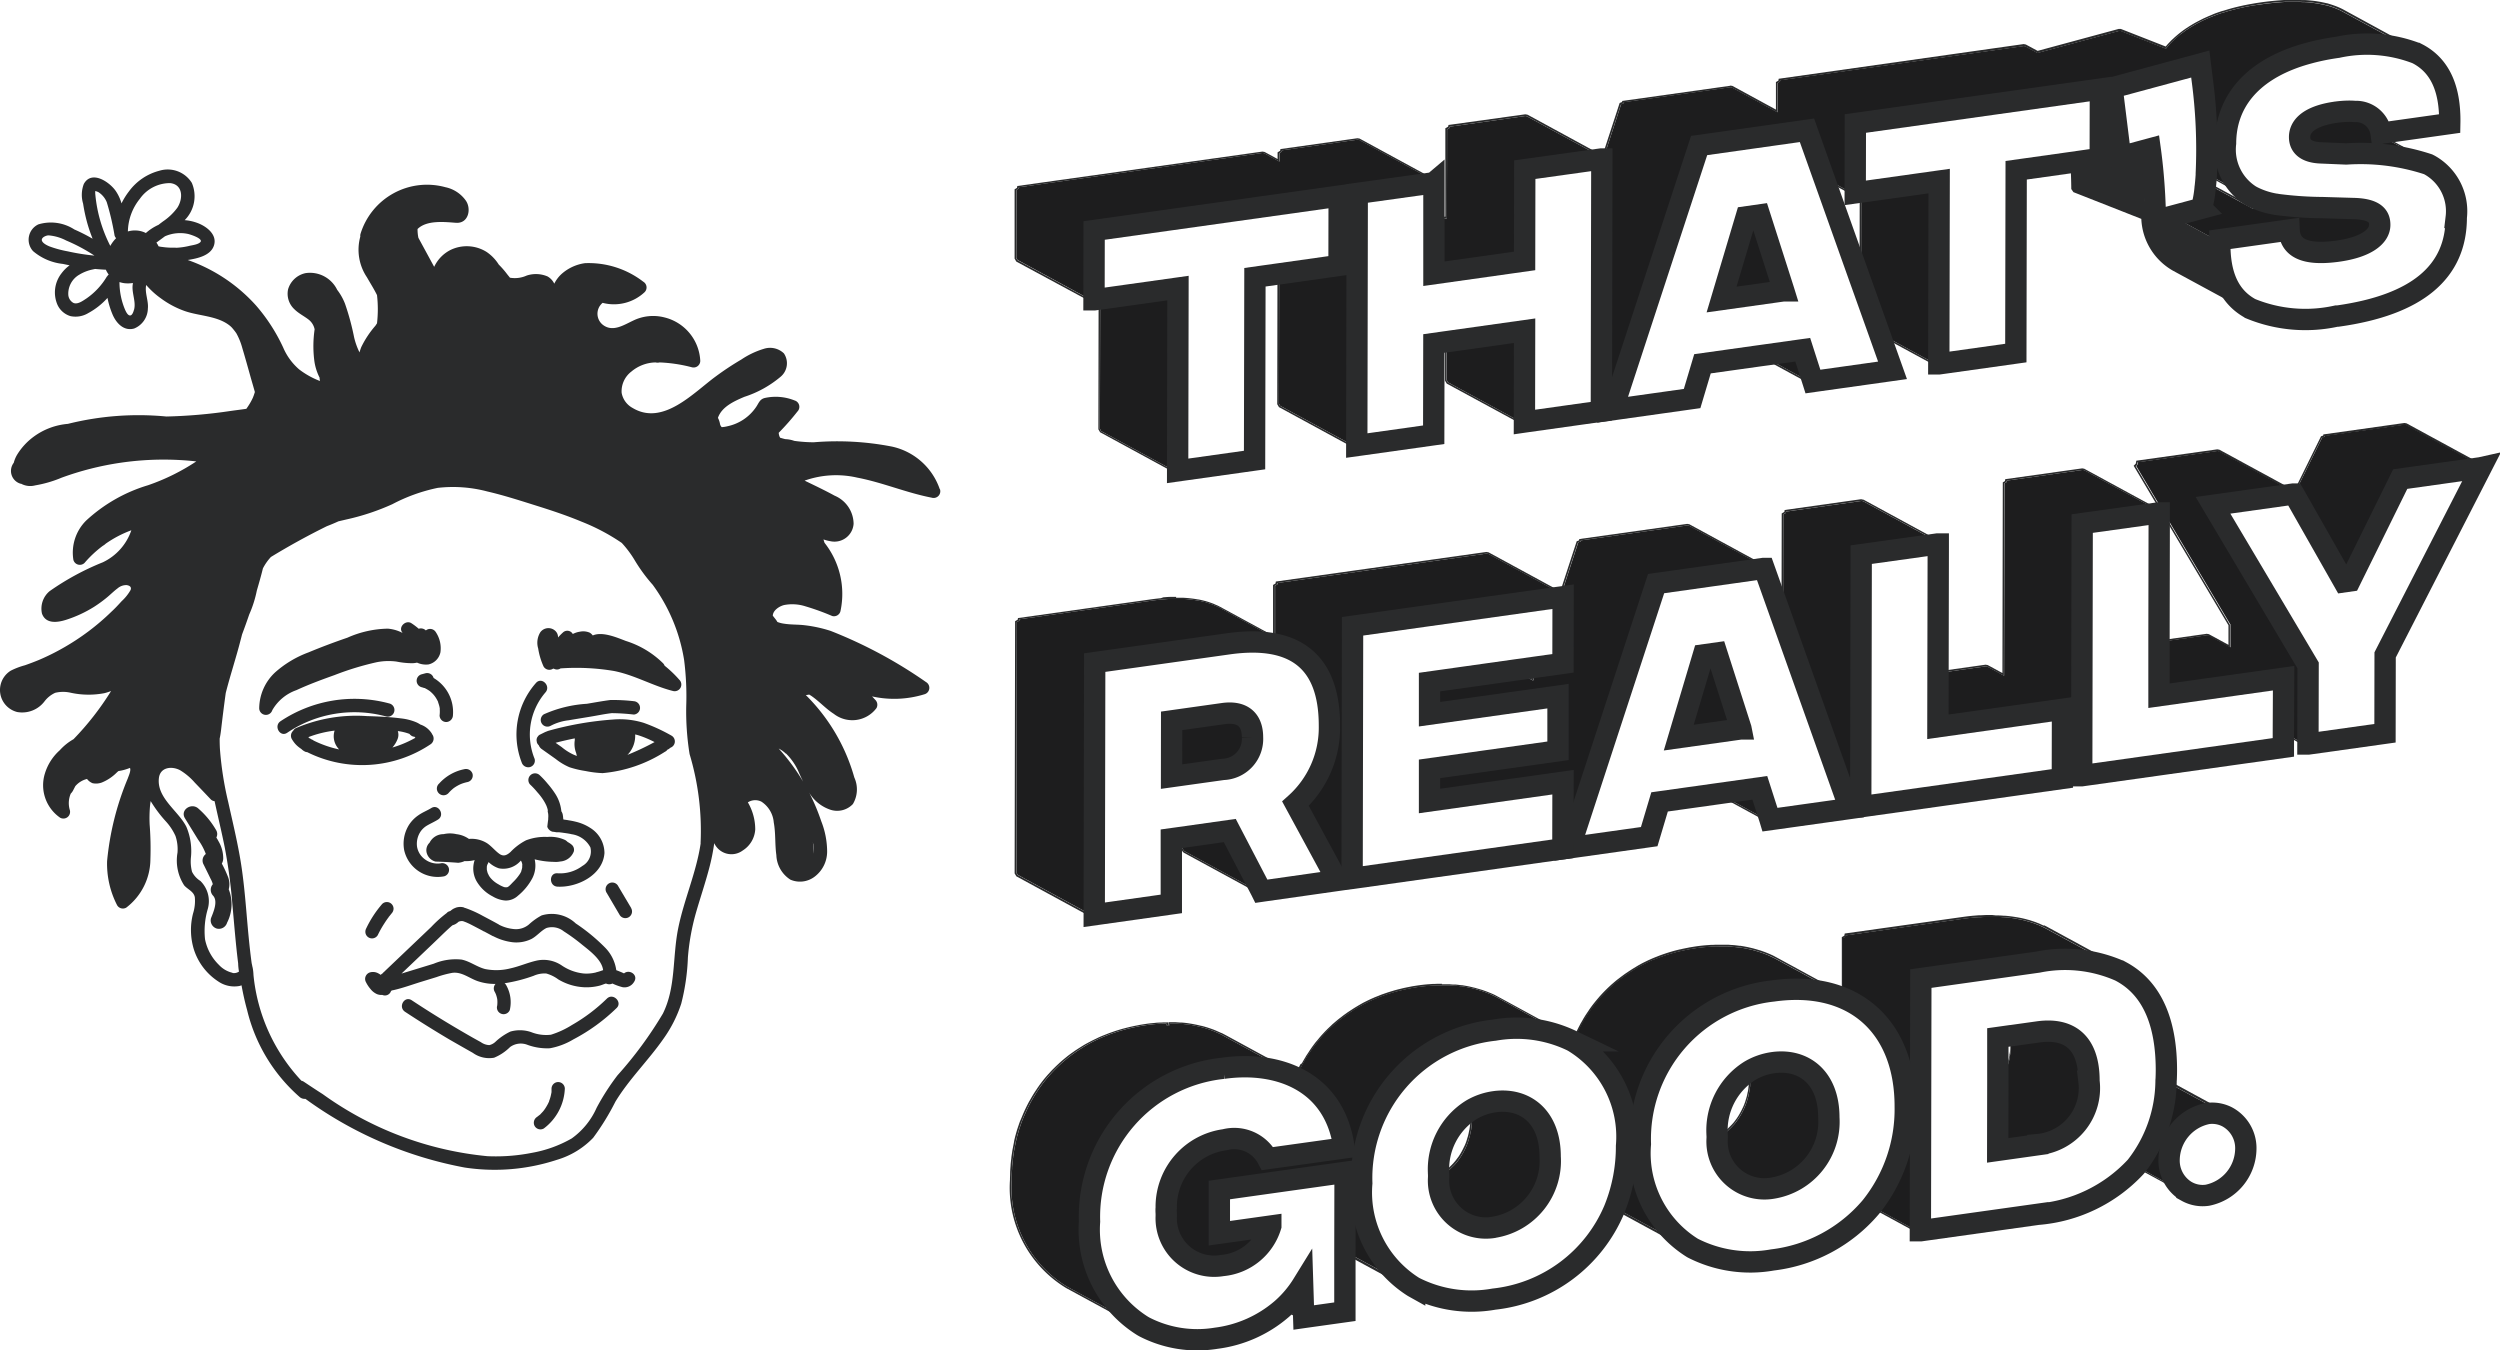 <svg xmlns="http://www.w3.org/2000/svg" width="117.212" height="63.306" viewBox="0 0 117.212 63.306">
  <g id="Group_125" data-name="Group 125" transform="translate(-1.198 -3.622)">
    <g id="Group_123" data-name="Group 123" transform="translate(48.556 3.622)">
      <path id="Path_297" data-name="Path 297" d="M353.645,333.592l3.571,1.943a1.361,1.361,0,0,1,.627.682l-3.571-1.943A1.368,1.368,0,0,0,353.645,333.592Z" transform="translate(-345.783 -281.893)" fill="none"/>
      <path id="Path_298" data-name="Path 298" d="M353.645,333.592l3.571,1.943a1.361,1.361,0,0,1,.627.682l-3.571-1.943A1.368,1.368,0,0,0,353.645,333.592Z" transform="translate(-345.783 -281.893)" fill="none"/>
      <path id="Path_299" data-name="Path 299" d="M455.911,203.272l-.9.126.727.4Z" transform="translate(-431.27 -171.991)" fill="none"/>
      <path id="Path_300" data-name="Path 300" d="M649.552,162.157l0,0,.1.017.92.5v-.916l-3.189-5.371-.049.27-.011,0-.011,5.812Z" transform="translate(-593.434 -132.454)" fill="none"/>
      <path id="Path_301" data-name="Path 301" d="M548.58,58.2l-1.368-.745,1.638,4.6.006-4.021-.043.006v.023Z" transform="translate(-509.022 -49.025)" fill="none"/>
      <path id="Path_302" data-name="Path 302" d="M350.285,365.325l.1-.062-.252-.138c0,.042-.005.083-.005.125s0,.1.006.156c.028-.014.057-.028.085-.044Z" transform="translate(-342.814 -308.486)" fill="none"/>
      <path id="Path_303" data-name="Path 303" d="M515.145,327.212l.061-.038c.061-.042.121-.088.18-.135l.045-.039c.034-.028.049-.042.1-.091s.1-.1.147-.149l.022-.022c.014-.016.03-.031.044-.049.052-.063.1-.132.157-.2l.017-.023a2.816,2.816,0,0,0,.176-.284c.033-.058.063-.116.091-.177l.019-.039c.033-.072.064-.15.1-.238.016-.041.028-.085.041-.127l.025-.081c.008-.025.011-.031.023-.078s.022-.1.033-.146l.017-.083a.3.3,0,0,0,.016-.074c.011-.063.017-.128.025-.193v-.128a2.68,2.68,0,0,0,.014-.337c0-.079,0-.155-.007-.231a3.3,3.3,0,0,0-1.492,2.9c0,.053,0,.1.006.155h0C515.05,327.275,515.1,327.244,515.145,327.212Z" transform="translate(-481.853 -274.014)" fill="none"/>
      <path id="Path_304" data-name="Path 304" d="M431.852,338.832c.061-.042.121-.088.18-.135l.044-.038c.036-.03.069-.063.1-.094q.075-.07.146-.146l.022-.023.042-.049c.052-.061.1-.128.157-.2l.028-.034a3.158,3.158,0,0,0,.168-.273c.031-.058.063-.118.091-.18l.019-.038c.033-.072.064-.149.1-.237.014-.042.028-.088.041-.132l.023-.077a.642.642,0,0,0,.023-.078c.013-.049.023-.1.033-.147l.017-.083a.308.308,0,0,0,.016-.074c.011-.061.017-.125.025-.188l.009-.074v-.06a2.427,2.427,0,0,0,.016-.337c0-.073,0-.145-.006-.216a3.291,3.291,0,0,0-1.5,2.906c0,.044,0,.086.005.129.047-.026.095-.057.142-.087Z" transform="translate(-411.562 -283.857)" fill="none"/>
      <path id="Path_305" data-name="Path 305" d="M663.324,57.046h0l-.078.137-2.073-1.141c-.013.191-.028.368-.046.53l.335-.047.1.017,1.872,1.018h.016l.257-.028.063-.009c.074-.009.144-.022.213-.034l.06-.011.147-.03.055-.011.15-.038a3.694,3.694,0,0,1-1.068-.355v0Z" transform="translate(-605.089 -47.829)" fill="none"/>
      <path id="Path_306" data-name="Path 306" d="M682.242,64.869l-.033-.122-.018,0,.05.125Z" transform="translate(-622.854 -55.168)" fill="none"/>
      <path id="Path_307" data-name="Path 307" d="M599.188,315.521a2.5,2.5,0,0,0,.211-.382l.017-.039c.02-.047.044-.1.061-.157s.033-.1.047-.157v-.028c.009-.028.017-.058.025-.088.014-.058.025-.118.036-.177v-.039a.347.347,0,0,0,.016-.078,1.6,1.6,0,0,0,.025-.213v-.108a2.844,2.844,0,0,0,.014-.346c0-.05,0-.1-.005-.144l-.59.083,0,2.065a1.982,1.982,0,0,0,.131-.166Z" transform="translate(-552.732 -265.003)" fill="none"/>
      <path id="Path_308" data-name="Path 308" d="M699.443,37.34h.028l.029.008-.166-.09-.15.024c.07.014.141.03.216.048Z" transform="translate(-637.184 -31.988)" fill="none"/>
      <path id="Path_309" data-name="Path 309" d="M704.7,37.284l-.588-.32a3.077,3.077,0,0,0-.337-.01l1.3.706A.877.877,0,0,0,704.7,37.284Z" transform="translate(-641.052 -31.731)" fill="#2a2b2c"/>
      <path id="Path_310" data-name="Path 310" d="M557.737,65.312l.008-4.234-.074.01-.006,4.021Z" transform="translate(-517.837 -52.076)" fill="#2a2b2c"/>
      <path id="Path_311" data-name="Path 311" d="M566.281,104.842l-2.719-1.479.038.108,2.688,1.462.23-.138v-.023l-.157.022Z" transform="translate(-522.811 -87.736)" fill="#2a2b2c"/>
      <path id="Path_312" data-name="Path 312" d="M529.967,111.195l-.078.065-2.327-1.266-.138.019,2.466,1.342.2-.157-.112.016Z" transform="translate(-492.335 -93.328)" fill="#2a2b2c"/>
      <path id="Path_313" data-name="Path 313" d="M437.289,109.708l-3.514-1.911-.06-.1,0-1.8-.073.01v1.813l.081.138L437.3,109.8l.23-.138v-.023l-.16.023Z" transform="translate(-413.249 -89.872)" fill="#2a2b2c"/>
      <path id="Path_314" data-name="Path 314" d="M333.525,101.191l-3.513-1.91-.06-.1.011-6.092-.067.009-.011,6.1.081.138,3.571,1.943.232-.138v-.024l-.163.023Z" transform="translate(-325.746 -79.07)" fill="#2a2b2c"/>
      <path id="Path_315" data-name="Path 315" d="M627.76,52.457l-.048-.008-2.19-1.192-.794.213c0-.218-.008-.436-.015-.653l-.51-.277.033-.18.454-.064c-.038-.733-.105-1.465-.207-2.192l-1.368.37-.087.067-.877-.344v.364l-1.4.2c.024.411.038.823.042,1.235l.1.146,3.183,1.253a2.935,2.935,0,0,0,1.483,2.429l3.571,1.937.079-.141C628.2,55.07,627.727,54.042,627.76,52.457Z" transform="translate(-571.039 -41.133)" fill="#2a2b2c"/>
      <path id="Path_316" data-name="Path 316" d="M481.055,125.157l-.155.061-.452-.246v.091l.446.243.224-.089.024-.074-.086.012Z" transform="translate(-452.718 -105.959)" fill="#2a2b2c"/>
      <path id="Path_317" data-name="Path 317" d="M430.972,13.858l.008-4.166.112-.067.011-.063,3.544-.5.071.013,3.511,1.91-.018.1.031,0v.161l.893-2.732.123-.048.009-.048,4.99-.7.072.013,2.139,1.163,0-1.375.112-.066.012-.064,11.419-1.6.072.013.571.31,3.823-1.034.074,0,2.122.832.073-.086.039-.047.017-.017c.041-.044.072-.078.105-.111l.064-.067c.034-.034.071-.069.108-.1l.05-.049.009-.008c.069-.061.139-.121.212-.177L465.4,5.2l.18-.133.038-.027.139-.092.105-.066.1-.058.11-.063.1-.056.114-.06.157-.078.053-.024.171-.077.1-.042.193-.075.088-.033c.094-.034.191-.069.29-.1h.016c.1-.031.194-.061.29-.088l.1-.028.215-.056.121-.028.215-.049.125-.027.235-.044.113-.02.356-.055c.13-.019.257-.034.382-.049l.094-.011c.125-.013.248-.025.368-.034s.246-.017.363-.022h.425c.122,0,.233,0,.342.009h.083a3.016,3.016,0,0,1,.313.025c.1.011.216.028.313.045l.077.014c.094.017.186.036.277.06h.019c.1.024.2.055.313.094l.055.02c.1.034.191.075.282.118l.024.011.116.06,3.5,1.9-.032.065.091.047v0l.072-.139-3.571-1.949q-.058-.033-.117-.061l-.023-.011c-.092-.044-.19-.085-.29-.121l-.056-.02c-.113-.039-.218-.072-.313-.1h-.019c-.091-.022-.186-.042-.282-.061l-.077-.013c-.1-.017-.2-.033-.321-.045s-.207-.02-.313-.027h-.083c-.11,0-.222-.009-.346-.009l-.025,0h-.4c-.119,0-.238.013-.367.022s-.254.022-.379.034l-.1.011c-.125.014-.254.03-.384.049s-.241.036-.359.056l-.111.02c-.082.014-.157.028-.238.045l-.127.025-.215.049-.122.03c-.074.017-.146.038-.216.056l-.1.028-.29.088h-.017c-.1.033-.2.067-.293.1l-.089.033-.19.081-.1.042-.172.077-.056.025-.157.08-.116.06-.105.056-.111.064-.1.06-.107.066-.143.094-.038.028c-.063.042-.122.088-.182.133l-.05.039c-.074.058-.144.118-.213.179l-.014.011-.049.047-.11.1-.066.069c-.033.034-.066.067-.107.113l-.019.02-.038.045-.043.051-2.105-.825h-.1l0,0-3.8,1.029-.555-.3-.1-.019v0L446.527,7.315l-.015.087-.115.068V8.76l-2.035-1.108-.1-.019-.011.011-5.059.711-.009.05-.113.045-.805,2.463L434.753,9l-.1-.019-.009,0-3.6.5-.014.078-.133.078v4.141l-.522.073v.08Z" transform="translate(-410.491 -3.622)" fill="#2a2b2c"/>
      <path id="Path_318" data-name="Path 318" d="M664.134,60.045l-.147.03-.06.011c-.069.013-.139.025-.213.034l-.063.009-.257.028h-.016l-1.872-1.018-.1-.017-.335.047c0,.029-.006.056-.01.083l.346-.049.072.014,1.844,1h.062c.085-.009.171-.017.262-.03h.063l.216-.034.06-.013.157-.03.055-.013c.039-.009.078-.017.116-.028l.033.081.147-.05-.02-.075.019-.006-.1-.017.033.122h0l-.05-.125L664.339,60l-.15.038Z" transform="translate(-605.037 -50.426)" fill="#2a2b2c"/>
      <path id="Path_319" data-name="Path 319" d="M715.773,45.258l-.053.1.067.034.007-.012,0,0,0,0,.079-.138-2.341-1.273-.056.041Z" transform="translate(-649.236 -37.645)" fill="#2a2b2c"/>
      <path id="Path_320" data-name="Path 320" d="M546.971,56.787l.038.105,1.368.745.232-.138v-.023l-.163.023-.079.047Z" transform="translate(-508.82 -48.457)" fill="#2a2b2c"/>
      <path id="Path_321" data-name="Path 321" d="M698.052,37.454c.1.019.213.042.332.072h.041l.024.008c.13.034.226.064.313.1l.024.01-.294-.16-.029-.008h-.028l-.042-.009c-.076-.019-.147-.034-.216-.048q-.1.017-.187.036l.029,0Z" transform="translate(-636.175 -32.12)" fill="#2a2b2c"/>
      <path id="Path_322" data-name="Path 322" d="M534.815,90.542l.03,0-.006-.019-.023.019Z" transform="translate(-498.568 -76.903)" fill="#2a2b2c"/>
      <path id="Path_323" data-name="Path 323" d="M387.066,93.661l-3.513-1.91-.06-.1.011-6.092-.08.011-.01,6.1.081.138,3.571,1.943.232-.138v-.024l-.152.021Z" transform="translate(-370.889 -72.72)" fill="#2a2b2c"/>
      <path id="Path_324" data-name="Path 324" d="M308.489,52.638l.23-.138v-.023l-.156.022-.083.05-3.514-1.911-.06-.1.006-3.185.112-.066.011-.063,11.419-1.606.072.014.72.392v-.4l.111-.067.011-.063,3.544-.5.072.014,3.511,1.91-.019.1.03,0v.159l.019,0,.053-.293-3.571-1.943-.1-.017-3.611.508-.015.082-.12.072v.313l-.609-.332-.1-.017h0l-11.494,1.614-.016.089-.111.066v3.251l.081.138Z" transform="translate(-304.62 -38.443)" fill="#2a2b2c"/>
      <path id="Path_325" data-name="Path 325" d="M661.422,55.587c0,.024,0,.048,0,.071L663.49,56.8l.078-.137h0v0l-.081-.045-.04.074Z" transform="translate(-605.334 -47.445)" fill="#2a2b2c"/>
      <path id="Path_326" data-name="Path 326" d="M619.2,233.664l-.836-.455v.081l.848.462.232-.138v-.022l-.162.023Z" transform="translate(-569.024 -197.239)" fill="#2a2b2c"/>
      <path id="Path_327" data-name="Path 327" d="M554.5,243.765l-.562-.306.038.108.529.288.232-.138v-.022l-.154.022Z" transform="translate(-514.693 -205.882)" fill="#2a2b2c"/>
      <path id="Path_328" data-name="Path 328" d="M685.6,223.472l-1.069-.582v.075l1.08.588.232-.136V223.4l-.16.022Z" transform="translate(-624.828 -188.536)" fill="#2a2b2c"/>
      <path id="Path_329" data-name="Path 329" d="M534.412,153.686l.112-.066.012-.064,3.542-.5.072.013,3.511,1.91-.018.1.031,0v.158l.018,0,.052-.293L538.172,153l-.1-.017,0-.008-3.6.508-.016.09-.123.073-.009,4.876.075.21Z" transform="translate(-498.156 -129.572)" fill="#2a2b2c"/>
      <path id="Path_330" data-name="Path 330" d="M606.677,132.135l-3.571-1.943-.1-.017,0,0-3.8.536-.01.055-.1.033-1.25,2.541-3.515-1.912-.1-.017-3.795.533-.025.138-.1.1,1.227,2.066-3.544-1.928-.094-.017-3.609.507-.016.09-.1.062-.017,8.938-.69-.375-.1-.017,0,0-2.24.315v.079l2.243-.315.072.013.784.427.017-9.019.112-.066.012-.064,3.544-.5.072.013,3.51,1.91-.018.1.031,0v.158l.011,0,.049-.27,3.189,5.371v.916l-.92-.5-.1-.017,0,0-2.247.316v.076l2.244-.315.071.013,1.02.555,0-1.045.012-.007-.006-.006-4.423-7.445.063-.065.021-.112,3.726-.525.072.014,3.511,1.91-.018.1.031,0,.01.017,1.314-2.665.123-.039.007-.042,3.726-.523.072.014,3.511,1.91-.018.1.029,0-.087.17.109-.015Z" transform="translate(-537.633 -110.344)" fill="#2a2b2c"/>
      <path id="Path_331" data-name="Path 331" d="M624.375,143.732h0Z" transform="translate(-574.096 -121.78)" fill="#2a2b2c"/>
      <path id="Path_332" data-name="Path 332" d="M517.262,242.328l-.077.064-2.323-1.263-.123.017,2.454,1.335.174-.144-.1.014Z" transform="translate(-481.638 -203.917)" fill="#2a2b2c"/>
      <path id="Path_333" data-name="Path 333" d="M522,221.658l.03,0-.006-.02-.023.019Z" transform="translate(-487.763 -187.476)" fill="#2a2b2c"/>
      <path id="Path_334" data-name="Path 334" d="M308.532,178.72l-3.513-1.911-.06-.1.022-11.755.111-.066.012-.064,6.215-.874c.146-.02.288-.036.428-.049l.114-.009c.113-.009.223-.016.331-.02h.555a2.9,2.9,0,0,1,.291.02l.1.009c.127.016.24.033.342.052h.022c.085.017.157.033.23.052l.036.009h.019c.056.016.11.033.157.05s.125.041.182.063.1.044.157.066l.039.017a.637.637,0,0,1,.066.028l.113.058,2.577,1.409,0-2.453.112-.066.011-.063,9.8-1.379.072.013,3.433,1.868.787-2.405.123-.049.008-.046,4.99-.7.072.013,3.511,1.91-.018.1.031,0,.03.084.039-.222-3.571-1.943-.1-.017-5.059.711-.011.062-.111.044-.767,2.346-3.366-1.83-.1-.017-9.871,1.387-.017.093-.115.068,0,2.375-2.468-1.343-.116-.06a.727.727,0,0,0-.07-.03l-.038-.016c-.052-.023-.1-.047-.157-.067s-.118-.042-.182-.064l-.166-.05h-.017l-.041-.013c-.074-.019-.149-.034-.233-.052h-.023c-.1-.019-.218-.036-.349-.052l-.1-.011c-.1-.009-.194-.016-.295-.02h-.293l.008-.038h-.269c-.108,0-.219.011-.335.02l-.116.041c-.141.014-.284.03-.431.05l-6.267.881-.014.076-.122.072-.022,11.823.081.138,3.571,1.943.232-.138v-.023l-.157.022Z" transform="translate(-304.663 -135.788)" fill="#2a2b2c"/>
      <path id="Path_335" data-name="Path 335" d="M400.313,264.027l-.944-.514.065.121.883.481.232-.136v-.022l-.154.022Z" transform="translate(-384.343 -222.794)" fill="#2a2b2c"/>
      <path id="Path_336" data-name="Path 336" d="M455.358,203.194l-.087.012-.171.522-.727-.4-.119.017.894.486Z" transform="translate(-430.629 -171.925)" fill="#2a2b2c"/>
      <path id="Path_337" data-name="Path 337" d="M469.143,256.91l-.257-.14v.083l.251.136.224-.088.021-.064-.088.012Z" transform="translate(-442.968 -217.108)" fill="#2a2b2c"/>
      <path id="Path_338" data-name="Path 338" d="M356.959,256.825l-.07.068-3.51-1.91-.049-.049-.3-.583-.08.011.322.619.063.066,3.572,1.943.152-.15-.083.012Z" transform="translate(-345.194 -215.069)" fill="#2a2b2c"/>
      <path id="Path_339" data-name="Path 339" d="M642.487,353.831l-2.268-1.247-.043.05,2.338,1.272.076-.133-.055-.031Z" transform="translate(-587.421 -297.91)" fill="#2a2b2c"/>
      <path id="Path_340" data-name="Path 340" d="M652.245,328.251l-.038.071h0c.024.011.047.023.07.036l.012-.023.074-.138-2.973-1.617q0,.059-.005.118Z" transform="translate(-595.186 -275.981)" fill="#2a2b2c"/>
      <path id="Path_341" data-name="Path 341" d="M563.217,365.777l-2.2-1.2-.05.061,2.253,1.226.23-.138v-.02l-.145.021Z" transform="translate(-520.618 -308.025)" fill="#2a2b2c"/>
      <path id="Path_342" data-name="Path 342" d="M487.883,366.953l-3.516-1.91c-.024-.013-.046-.029-.07-.042l-.037.093.043.026,3.572,1.943.085-.157-.039-.022Z" transform="translate(-455.934 -308.381)" fill="#2a2b2c"/>
      <path id="Path_343" data-name="Path 343" d="M599.187,315.587c.044-.064.085-.132.121-.2s.067-.127.1-.2l.017-.041c.022-.053.042-.108.063-.166s.034-.1.049-.157l.009-.028c.008-.028.017-.058.024-.089.014-.056.025-.114.036-.172l0-.045.016-.08c.011-.072.019-.144.025-.218v-.11c0-.116.013-.235.014-.353,0-.065,0-.125-.007-.187l-.019,0c0,.048.005.094.005.144a2.843,2.843,0,0,1-.014.346v.108a1.573,1.573,0,0,1-.025.213.346.346,0,0,1-.016.078v.039c-.011.06-.022.119-.036.177-.008.03-.016.06-.025.088v.028c-.014.052-.03.1-.047.157s-.041.11-.061.157l-.017.039a2.5,2.5,0,0,1-.211.382l-.016.025a1.976,1.976,0,0,1-.13.166v.075c.045-.051.089-.1.129-.159Z" transform="translate(-552.731 -264.99)" fill="#2a2b2c"/>
      <path id="Path_344" data-name="Path 344" d="M350.344,364.952c.041-.023.08-.05.121-.075l.066-.044.038-.027-.407-.221c0,.028,0,.056,0,.085l.252.138-.1.062-.069.038c-.028.016-.056.03-.085.044,0,.033,0,.066,0,.1.037-.017.074-.037.111-.057Z" transform="translate(-342.842 -308.03)" fill="#2a2b2c"/>
      <path id="Path_345" data-name="Path 345" d="M406.845,379.853l-3.175-1.717v.121l3.178,1.729.086-.151h0l.005-.01-.061-.034Z" transform="translate(-387.97 -319.458)" fill="#2a2b2c"/>
      <path id="Path_346" data-name="Path 346" d="M309.64,323.815l-3.5-1.9a5.41,5.41,0,0,1-2.6-5.014c0-.121,0-.24.008-.359,0-.023.009-.157.009-.157a1.052,1.052,0,0,1,.013-.2l.02-.186a1.2,1.2,0,0,1,.017-.157.29.29,0,0,1,.014-.094l.014-.1a.869.869,0,0,1,.022-.143c.008-.047.011-.06.017-.088l.02-.107.028-.141a.44.44,0,0,1,.022-.1l.025-.1c.009-.045.02-.089.031-.132s.02-.07.03-.1l.023-.083c.013-.045.027-.089.039-.133l.034-.1.027-.075c.017-.055.031-.094.045-.135l.008-.025.017-.042q.07-.183.157-.367l.038-.086c.058-.13.124-.26.191-.387l.014-.03.036-.063c.044-.078.086-.157.132-.227.02-.036.044-.07.066-.107.047-.075.094-.149.144-.221,0,0,.033-.052.042-.064l.013-.016c.069-.1.133-.185.2-.27l.016-.022c.07-.089.146-.179.222-.266l.017-.02.052-.055c.058-.064.116-.125.174-.186l.074-.074c.074-.072.13-.127.19-.18l.055-.053.022-.019c.122-.107.221-.19.313-.263s.2-.157.313-.233l.039-.03.114-.075.086-.056c.052-.034.107-.066.157-.1l.1-.063.18-.1.1-.052c.081-.044.168-.086.254-.127l.027-.014q.143-.066.287-.127l.091-.036.2-.08.116-.041.19-.064.124-.039.19-.056.127-.034.2-.049.125-.03.221-.044.108-.022c.11-.02.223-.038.335-.053s.194-.025.291-.036l.085-.008.221-.016h.083c.078,0,.157-.008.237-.008v.085h.085l-.013-.149-.027.009c-.1,0-.2,0-.293.009h-.083a2.125,2.125,0,0,0-.223.017l-.086.008c-.1.009-.2.02-.295.034s-.227.034-.338.055l-.11.022c-.074.014-.149.028-.222.045l-.125.028-.2.05-.129.034-.191.056-.125.039-.191.066-.116.041-.205.081-.092.036c-.1.041-.194.083-.291.13l-.025.013c-.088.041-.174.083-.259.128l-.1.052c-.061.033-.122.066-.182.1l-.077.047-.03.017-.157.1-.088.056-.118.078-.038.028c-.119.083-.222.157-.321.237s-.193.157-.313.265l-.025.02-.055.053c-.06.055-.117.11-.18.172l-.086.085q-.089.091-.174.188l-.056.058-.016.019c-.077.089-.157.18-.226.271l-.016.02c-.067.086-.133.175-.2.273l-.013.016-.042.066c-.05.074-.1.147-.147.222l-.066.108c-.045.075-.089.157-.132.229l-.039.067-.014.028c-.067.127-.132.259-.193.392l-.038.086c-.055.124-.1.248-.157.368l-.019.047-.008.023c-.017.045-.031.091-.047.136l-.025.075c-.013.034-.023.07-.034.1s-.027.089-.041.135l-.023.083c-.009.034-.02.07-.03.107l-.033.133-.023.1-.013.086-.028.143-.017.091c-.008.034-.014.069-.02.1s-.016.1-.022.146l-.016.1-.014.1c0,.053-.013.108-.017.157l-.011.1-.009.091c0,.067-.009.135-.013.2,0,0-.009.13-.009.157,0,.119-.008.24-.008.362a5.492,5.492,0,0,0,2.642,5.075l3.571,1.943.076-.135-.078-.045Z" transform="translate(-303.465 -261.586)" fill="#2a2b2c"/>
      <path id="Path_347" data-name="Path 347" d="M350.869,282.5h.257l.218.014h.077c.092.009.186.02.279.033h.052c.077.011.157.025.227.039l.085.017c.072.014.143.03.213.047l.05.013h.013l.157.044.078.023c.075.022.149.047.224.075s.147.056.218.086l.072.031c.055.025.1.044.143.066l.019.008c.053.027.108.055.157.085l3.437,1.869c.009-.02.017-.039.027-.059l.034-.08c.058-.127.122-.258.191-.389l.017-.033.036-.063c.042-.077.085-.157.13-.226l.064-.1c.049-.078.1-.157.157-.232,0,0,.03-.047.039-.058l.009-.014c.069-.1.139-.193.211-.284l.034-.044c.063-.077.124-.157.188-.224l.024-.028.053-.056c.055-.061.11-.121.166-.179l.091-.091a2.2,2.2,0,0,1,.174-.157l.058-.056.017-.014c.116-.1.213-.185.313-.26l.038-.03c.092-.071.185-.138.279-.205l.044-.033.08-.052.11-.072c.05-.033.1-.064.157-.1l.107-.066.169-.094.1-.056.2-.1.081-.039c.1-.047.19-.088.282-.125l.072-.03.219-.086.108-.039.193-.066.111-.034.2-.06.125-.033.2-.049.124-.03.218-.044.108-.022c.108-.019.218-.038.331-.053s.216-.028.324-.039l.1-.008c.077,0,.157-.013.232-.017h.1c.092,0,.186-.008.279-.008h.417l.216.014h.091c.081.008.157.017.241.028h.045c.092.014.185.03.276.047l.074.016.2.045.047.011.041.013c.05.013.1.027.144.041l.092.028.147.05s.063.02.08.028c.061.022.122.047.182.072l.039.016c.071.03.143.063.212.1s.125.063.182.094l3.484,1.916-.041.075.075.041c.039-.1.079-.2.125-.292l.034-.08c.058-.127.122-.258.191-.389l.016-.033a.276.276,0,0,1,.036-.063c.044-.077.086-.157.13-.226.025-.041.044-.074.064-.1.05-.078.1-.157.157-.233l.038-.058.009-.011c.07-.1.139-.194.212-.285l.038-.045c.061-.075.122-.157.186-.222l.023-.03.053-.056c.055-.061.11-.119.166-.177l.091-.091c.056-.056.114-.111.172-.165l.058-.056.019-.016c.116-.1.213-.185.313-.259l.039-.03c.092-.071.183-.139.277-.205l.044-.031.081-.053.108-.072.157-.1.108-.066.168-.094.1-.056.2-.1.08-.039c.1-.047.19-.088.282-.127l.069-.016c.074-.031.147-.06.221-.088l.108-.038.193-.067.121-.038.19-.055.124-.034.2-.05h.017l.1-.025.218-.044.108-.022c.108-.019.218-.038.329-.053s.218-.028.326-.039l.1-.008.232-.017h.1c.094,0,.186,0,.28-.008h.415a1.63,1.63,0,0,1,.216.014l.091.008c.081.008.157.017.241.028h.047c.092.014.183.03.274.047l.075.016.2.045.049.011.042.013.143.041.092.028.147.05.08.028c.061.022.122.047.182.072l.039.016c.07.03.141.063.212.1s.125.063.182.094l3.088,1.679.005-2.68.107-.063.012-.066,5.452-.772c.132-.019.26-.033.387-.047l.107-.011.29-.023h.091q.179-.012.353-.014h.442a2.617,2.617,0,0,1,.273.014h.052c.1.008.207.019.313.031l.078.011q.116.016.226.038l.081.016q.141.027.277.061l.064.019.157.044.1.031.114.039.113.044.089.034.1.045.092.042.019.009q.074.035.146.075l3.5,1.9-.034.077,0,.005.055.03.01-.019.066-.143-3.561-1.937a1.458,1.458,0,0,0-.157-.077l-.011.016-.094-.042-.1-.047-.091-.036-.114-.044-.116-.039-.1-.033c-.05-.016-.1-.031-.157-.044l-.064-.019c-.091-.023-.185-.044-.282-.064l-.081-.014c-.075-.014-.157-.027-.229-.038l-.08-.011c-.1-.014-.2-.025-.313-.033h-.052c-.089-.008-.182-.013-.276-.016h-.1l-.182-.02h-.166c-.116,0-.235.008-.356.014h-.092l-.291.023-.107.011c-.128.014-.257.03-.39.049l-5.5.772-.018.1-.119.071,0,2.616-3-1.635c-.058-.031-.116-.063-.186-.1s-.143-.067-.215-.1l-.039-.016c-.061-.025-.122-.05-.186-.074l-.08-.028c-.05-.019-.1-.036-.157-.052l-.092-.028-.144-.041-.045-.013-.047-.011c-.066-.017-.133-.031-.2-.047l-.075-.016c-.092-.017-.185-.034-.28-.049h-.045c-.08-.011-.157-.022-.244-.03l-.092-.008c-.072,0-.144-.011-.218-.014h-.362l.013,0h-.06c-.094,0-.188,0-.284.008h-.1l-.235.017-.1.009c-.11.011-.218.023-.329.039s-.222.035-.334.053l-.107.022-.221.044-.1.025h-.019l-.2.049-.125.034-.191.056-.122.039-.194.066-.108.039-.224.088-.071.028c-.094.041-.185.08-.287.128l-.08.039c-.067.033-.136.066-.2.1l-.1.056c-.056.031-.114.063-.169.1l-.11.066c-.053.031-.1.064-.157.1s-.074.047-.108.072l-.085.055-.044.031c-.094.067-.186.136-.279.207l-.041.031c-.1.075-.194.157-.313.26l-.02.017-.06.056c-.06.055-.117.11-.174.166-.031.03-.061.061-.092.092-.056.058-.113.118-.168.179l-.055.06-.023.028c-.064.074-.127.149-.188.224l-.038.047c-.074.092-.143.186-.215.287l-.009.014-.038.058q-.08.118-.157.235l-.066.107c-.044.075-.088.157-.13.226,0,0-.031.053-.038.067s-.011.022-.016.033c-.07.13-.135.262-.194.393l-.034.08c-.021.046-.04.094-.06.142l-3.487-1.9c-.058-.031-.116-.063-.185-.1s-.143-.067-.218-.1l-.038-.014c-.061-.027-.122-.05-.185-.074l-.08-.028q-.075-.028-.157-.052l-.094-.028-.144-.041-.044-.013-.047-.011-.2-.047-.077-.016c-.091-.017-.185-.034-.279-.049h-.045c-.081-.011-.157-.022-.246-.03h-.091c-.072,0-.146-.011-.219-.014h-.356l.019-.023h-.064c-.094,0-.188,0-.284.008h-.1l-.235.017-.1.009c-.108.011-.216.023-.326.039s-.224.033-.335.053l-.107.022-.221.044-.124.03-.2.049-.127.034-.194.058-.119.038-.193.066-.111.039-.219.088-.075.028c-.092.041-.185.081-.285.128l-.081.039-.2.1-.1.056-.171.1-.108.066c-.053.031-.1.064-.157.1l-.11.072-.085.055-.042.033c-.1.066-.188.135-.28.207l-.041.03c-.1.077-.194.157-.313.26l-.022.017-.058.056-.175.166-.091.092c-.058.058-.113.119-.168.179l-.056.061-.022.027c-.066.074-.128.157-.19.226l-.038.045c-.072.092-.143.188-.213.287l-.009.014c-.009.011-.039.058-.039.058-.053.078-.1.157-.157.237-.022.034-.044.07-.064.107q-.067.11-.132.226l-.038.067L357,284.4c-.069.128-.135.262-.194.393l-.017.04-3.328-1.811-.166-.086h-.017c-.044-.022-.089-.041-.146-.066l-.072-.033c-.072-.031-.144-.06-.223-.088s-.157-.053-.229-.077l-.078-.023-.157-.044h-.017l-.049-.011c-.07-.017-.143-.034-.216-.049l-.085-.017c-.077-.016-.157-.028-.23-.039l-.053-.009c-.094-.013-.19-.023-.285-.031h-.074l-.222-.016h-.332l-.012.149h.07Z" transform="translate(-343.383 -234.507)" fill="#2a2b2c"/>
      <path id="Path_348" data-name="Path 348" d="M385.659,395.517l-.9-.489-.061.054.968.527.232-.143v-.018l-.161.023Z" transform="translate(-371.97 -333.704)" fill="#2a2b2c"/>
      <path id="Path_349" data-name="Path 349" d="M515.21,327.043l.063-.039c.064-.044.125-.089.185-.138l.047-.039.1-.094c.055-.05.1-.1.157-.157l.02-.022.047-.05a1.681,1.681,0,0,0,.157-.208l.017-.02a2.976,2.976,0,0,0,.182-.295c.033-.058.064-.119.092-.182l.019-.038c.034-.077.067-.157.1-.246.016-.039.027-.081.039-.122l.028-.089c.009-.031.017-.056.023-.081s.024-.1.035-.157l.017-.08a.535.535,0,0,1,.016-.078c.011-.064.019-.13.027-.2v-.13c.009-.113.014-.229.014-.343,0-.088,0-.173-.009-.257l-.069.042c0,.076.007.152.007.231a2.68,2.68,0,0,1-.014.337v.128c-.008.064-.014.13-.025.193a.3.3,0,0,1-.016.074l-.017.083c-.011.049-.02.1-.033.146s-.016.053-.023.078l-.025.081c-.013.042-.025.086-.041.127-.031.088-.063.166-.1.238l-.019.039c-.028.061-.058.119-.091.177a2.8,2.8,0,0,1-.175.284l-.017.023c-.052.07-.1.139-.157.2-.014.017-.03.033-.044.049l-.022.022c-.047.052-.1.1-.147.149s-.066.063-.1.091l-.045.039c-.06.047-.119.092-.18.135l-.061.038c-.049.031-.1.063-.144.089h0c0,.025,0,.05,0,.074l.026-.013C515.112,327.108,515.162,327.076,515.21,327.043Z" transform="translate(-481.885 -273.787)" fill="#2a2b2c"/>
      <path id="Path_350" data-name="Path 350" d="M431.858,338.714s.052-.031.061-.039a2.267,2.267,0,0,0,.185-.138l.045-.039c.038-.031.072-.064.107-.1l.157-.149.022-.023c.016-.017.031-.033.045-.05a1.85,1.85,0,0,0,.157-.205l.025-.034a2.634,2.634,0,0,0,.174-.282q.05-.089.094-.183l.019-.038c.034-.075.066-.157.1-.246.016-.044.028-.088.042-.133l.023-.077c.009-.03.017-.055.025-.083s.023-.1.033-.157l.017-.083c.008-.03.013-.052.017-.075.009-.061.017-.124.023-.185l.009-.082v-.063c.009-.114.014-.229.016-.343,0-.092,0-.182-.01-.27-.024.014-.048.029-.071.044,0,.071.006.143.006.216a2.431,2.431,0,0,1-.016.337v.06l-.009.074c-.008.063-.014.127-.025.188a.308.308,0,0,1-.016.074l-.017.083c-.009.05-.02.1-.033.147a.62.62,0,0,1-.023.078l-.023.077c-.013.044-.027.089-.041.132-.031.088-.063.164-.1.237l-.019.038c-.028.063-.06.122-.091.18a3.15,3.15,0,0,1-.168.273l-.028.034c-.052.072-.1.139-.157.2l-.042.049-.022.023q-.071.075-.146.146c-.034.031-.067.064-.1.094l-.044.038c-.06.047-.119.092-.18.135l-.06.038c-.047.031-.095.061-.142.087,0,.033,0,.065,0,.1l.019-.01C431.751,338.779,431.8,338.746,431.858,338.714Z" transform="translate(-411.59 -283.62)" fill="#2a2b2c"/>
      <path id="Path_351" data-name="Path 351" d="M656.182,60.543l-.147.05L656,60.512c-.038.011-.077.019-.116.028l-.055.013-.157.03-.06.013-.216.034h-.063c-.091.013-.177.02-.262.03h-.062l-1.843-1-.072-.014-.346.049a5.266,5.266,0,0,1-.178.932l-1.366.366,2.19,1.192.048.008c0-.026,0-.051,0-.077l3.248-.456c.038.8.663,1.2,2.228,1l.064-.009c1.336-.188,1.957-.693,1.957-1.233,0-.379-.194-.746-1.263-.765l-1.41-.042a17.26,17.26,0,0,1-2.089-.141l-.019.006Z" transform="translate(-596.723 -50.865)" fill="#1d1d1e"/>
      <path id="Path_352" data-name="Path 352" d="M642.818,62.157l-.033.18.51.277c-.005-.174-.014-.348-.023-.522Z" transform="translate(-589.621 -52.932)" fill="#1d1d1e"/>
      <path id="Path_353" data-name="Path 353" d="M558.979,64.94l2.719,1.479.081-.048h-.006l.017-8.57-3.655.513-.008,4.234Z" transform="translate(-518.227 -49.313)" fill="#1d1d1e"/>
      <path id="Path_354" data-name="Path 354" d="M530.709,109.734l-.472-1.472-1.934.271,2.327,1.266Z" transform="translate(-493.077 -91.867)" fill="#1d1d1e"/>
      <path id="Path_355" data-name="Path 355" d="M691.951,36.969l.588.32a.877.877,0,0,1,.371.376l-1.3-.706a4.608,4.608,0,0,0-.562.046h-.006l.166.09.294.16-.024-.01c-.088-.031-.183-.061-.313-.1l-.023-.008H691.1c-.119-.03-.229-.053-.332-.072h-.034l-.029,0c-.95.2-1.351.62-1.353,1.106,0,.338.194.718,1.028.741l1.161.049a10.152,10.152,0,0,1,3.835.484l.053-.1-2.3-1.251.056-.041.12-.089-.136.019A1.185,1.185,0,0,0,691.951,36.969Z" transform="translate(-628.895 -31.736)" fill="#1d1d1e"/>
      <path id="Path_356" data-name="Path 356" d="M517.51,68.041l-1.155,3.876h0l2.891-.406v0l.023-.019-1.134-3.536Z" transform="translate(-483 -57.873)" fill="#1d1d1e"/>
      <path id="Path_357" data-name="Path 357" d="M481.055,23.275v0l-.092.013L485.022,10.9l5.056-.714.792,2.224,1.4.759.08-.047h0l.006-3.251,11.488-1.615-.006,2.887.877.344.087-.067-.017,0-.4-3.228,4.144-1.114.088.713a24.721,24.721,0,0,1,.194,4.427l2.026,1.1.04-.074a2.552,2.552,0,0,1-1.165-2.45c.006-1.866,1.142-3.318,3.386-4.073l0-.008h0l.144-.06.01.02A10.606,10.606,0,0,1,514.96,6.3a6.471,6.471,0,0,1,3.707.29l.032-.065-3.5-1.9-.116-.06-.023-.011c-.091-.042-.185-.083-.282-.118l-.055-.02c-.118-.039-.218-.071-.313-.094h-.019c-.091-.024-.183-.042-.277-.06l-.077-.014c-.1-.017-.208-.034-.313-.045a3.015,3.015,0,0,0-.313-.025h-.083c-.108-.009-.219-.009-.342-.009h-.425c-.117,0-.243.013-.363.022s-.243.022-.368.034l-.094.011c-.125.014-.252.03-.382.049L511,4.333l-.113.02-.235.044-.125.027-.215.049-.121.028-.215.056-.1.028c-.1.027-.19.056-.29.088h-.016c-.1.031-.2.066-.29.1l-.088.033L509,4.881l-.1.042L508.725,5l-.053.024-.157.078-.114.06-.1.056-.11.063-.1.058-.105.066-.139.092-.038.027-.18.133-.049.038c-.072.056-.143.116-.212.177l-.009.008-.05.049c-.038.033-.074.067-.108.1l-.064.067c-.033.033-.064.067-.1.111l-.017.017-.039.047-.073.086-2.122-.832-.074,0-3.823,1.034-.571-.31-.072-.013-11.419,1.6-.012.064-.112.066,0,1.375-2.139-1.163-.072-.013-4.99.7-.009.048-.123.048-.893,2.732-.021,11.392.452.246Z" transform="translate(-452.719 -4.077)" fill="#1d1d1e"/>
      <path id="Path_358" data-name="Path 358" d="M434.155,105.028l3.514,1.911.08-.047h0l.008-4.28-3.655.514,0,1.8Z" transform="translate(-413.628 -87.103)" fill="#1d1d1e"/>
      <path id="Path_359" data-name="Path 359" d="M330.375,96.519l3.513,1.91.081-.048h0l.016-8.57-3.653.513-.011,6.092Z" transform="translate(-326.108 -76.308)" fill="#1d1d1e"/>
      <path id="Path_360" data-name="Path 360" d="M308.94,49.662l11.488-1.614-.006,3.251-2.806.394-.011,6.092.06.1,3.513,1.91.081-.048h0l.022-11.821,3.581-.5.019-.1-3.511-1.91-.072-.014-3.544.5-.011.063-.111.067v.4l-.72-.392-.072-.014-11.419,1.606-.011.063-.112.066-.006,3.185.06.1,3.514,1.911.083-.05h-.008Z" transform="translate(-305 -38.856)" fill="#1d1d1e"/>
      <path id="Path_361" data-name="Path 361" d="M434.693,38.364l-.07-.013-3.544.5-.011.063-.112.067-.008,4.166-.6.084,0,2.523,4.251-.6.008-4.279,3.582-.5.018-.1Z" transform="translate(-410.466 -32.911)" fill="#1d1d1e"/>
      <path id="Path_362" data-name="Path 362" d="M517.921,240.872l-.472-1.47-1.928.271,2.323,1.263Z" transform="translate(-482.297 -202.461)" fill="#1d1d1e"/>
      <path id="Path_363" data-name="Path 363" d="M690.343,138.021l2.356-4.777,3.764-.529.018-.1-3.511-1.91-.072-.014-3.726.523-.007.042-.123.039-1.314,2.665,2.328,4.1Z" transform="translate(-627.523 -110.783)" fill="#1d1d1e"/>
      <path id="Path_364" data-name="Path 364" d="M581.105,156.277l5.842-.821-.005,2.716.836.455.083-.049h-.006l.022-11.821,3.581-.5.018-.1-3.509-1.91-.072-.013-3.544.5-.012.064-.112.066-.017,9.019-.784-.427-.072-.013-2.243.315Z" transform="translate(-537.605 -122.202)" fill="#1d1d1e"/>
      <path id="Path_365" data-name="Path 365" d="M538.553,153.544l-.072-.013-3.542.5-.012.064-.112.066L534.8,159.2l3,8.42.562.306.083-.049h-.006l.022-11.821,3.582-.5.018-.1Z" transform="translate(-498.559 -130.045)" fill="#1d1d1e"/>
      <path id="Path_366" data-name="Path 366" d="M647.324,149.218l0,2.557,1.069.582.083-.049h-.006l.008-3.687-4.459-7.506,3.766-.528.018-.1-3.511-1.91-.072-.014-3.726.525-.02.112-.063.065,4.423,7.445.006.006-.012.007,0,1.045-1.02-.555-.07-.013-2.244.315,0,2.524Z" transform="translate(-587.614 -117.42)" fill="#1d1d1e"/>
      <path id="Path_367" data-name="Path 367" d="M354.218,219.638h0a1.428,1.428,0,0,0,1.383-1.5c0-.83-.47-1.242-1.379-1.116l-2.413.34v2.617Z" transform="translate(-344.231 -183.567)" fill="#1d1d1e"/>
      <path id="Path_368" data-name="Path 368" d="M504.71,199.16l-1.155,3.878,2.89-.406v-.005l.023-.019-1.133-3.535Z" transform="translate(-472.206 -168.449)" fill="#1d1d1e"/>
      <path id="Path_369" data-name="Path 369" d="M336.9,160.865l-.072-.013-4.99.7-.008.046-.123.049-.786,2.405-3.433-1.868-.072-.013-9.8,1.379-.011.063-.112.066,0,2.453-2.578-1.409-.113-.058a.633.633,0,0,0-.066-.028l-.039-.017c-.053-.022-.1-.044-.157-.066s-.135-.045-.182-.063-.1-.034-.157-.05h-.019l-.036-.009c-.074-.019-.146-.034-.23-.052h-.022c-.1-.019-.215-.036-.342-.052l-.1-.009a2.9,2.9,0,0,0-.291-.02H312.6c-.108,0-.218.011-.331.02l-.114.009c-.139.013-.282.028-.428.049l-6.215.874-.012.064-.111.066-.022,11.755.06.1,3.513,1.911.08-.048h0l.022-11.823,6.267-.881c3.038-.428,4.744.74,4.738,3.85a4.787,4.787,0,0,1-1.592,3.644l1.646,3.043.944.514.083-.049h-.006l.022-11.821,9.871-1.387L331,167.317l-1.2.17-.21.641-.893-.486-3.951.556,0,1.506,6.024-.846,0,2.562-6.024.846,0,1.507,6.259-.88-.006,2.989.257.14.151-.059-.088.012,4.052-12.388,5.035-.71.018-.1Z" transform="translate(-305.067 -136.218)" fill="#1d1d1e"/>
      <path id="Path_370" data-name="Path 370" d="M353.81,253.128l3.51,1.91.07-.068-1.468-2.818-2.464.345.3.583Z" transform="translate(-345.625 -213.213)" fill="#1d1d1e"/>
      <path id="Path_371" data-name="Path 371" d="M644.709,328.885l-2.861-1.552a6.578,6.578,0,0,1-1.4,3.956l2.268,1.247.048-.089a1.675,1.675,0,0,1-.778-1.456,2.248,2.248,0,0,1,1.8-2.167,1.538,1.538,0,0,1,.881.133h0Z" transform="translate(-587.651 -276.615)" fill="#1d1d1e"/>
      <path id="Path_372" data-name="Path 372" d="M600.895,312.222l-1.271.178c0,.062.007.122.007.187,0,.117-.014.237-.014.353v.11c-.006.074-.014.146-.025.218l-.016.08,0,.045c-.011.058-.022.116-.036.172-.006.031-.016.061-.023.089l-.009.028c-.014.052-.028.1-.049.157s-.041.113-.063.166l-.017.041c-.03.069-.061.13-.1.2s-.077.133-.121.2l-.017.027c-.04.055-.084.108-.129.159l-.006,3.153,1.88-.265v-.006a2.66,2.66,0,0,0,2.4-2.977C603.292,312.65,602.3,312.023,600.895,312.222Z" transform="translate(-552.701 -263.842)" fill="#1d1d1e"/>
      <path id="Path_373" data-name="Path 373" d="M497.738,280.439l-3.5-1.9q-.072-.041-.146-.075l-.019-.009-.092-.042-.1-.045-.089-.034-.113-.044-.114-.039-.1-.031-.157-.044-.064-.019q-.136-.035-.277-.061l-.081-.016q-.11-.022-.226-.038l-.078-.011c-.107-.013-.208-.023-.313-.031h-.052a2.617,2.617,0,0,0-.273-.014h-.442q-.174,0-.353.014h-.091l-.29.023-.107.011c-.127.014-.255.028-.387.047l-5.452.772-.012.066-.107.063-.005,2.68-3.088-1.679c-.056-.031-.111-.06-.182-.094s-.141-.067-.211-.1l-.039-.016c-.06-.025-.121-.05-.182-.072l-.08-.028-.147-.05-.092-.028-.143-.041-.042-.013-.049-.011-.2-.045-.075-.016c-.091-.017-.182-.033-.274-.047h-.047c-.085-.011-.16-.02-.241-.028l-.091-.008a1.629,1.629,0,0,0-.216-.014h-.415c-.094.008-.186.008-.28.008h-.1l-.232.017-.1.008c-.108.011-.215.023-.326.039s-.221.034-.329.053l-.108.022-.218.044-.1.025h-.017l-.2.05-.124.034-.19.055-.121.038-.193.067-.108.038c-.074.028-.147.056-.221.088l-.069.016c-.092.039-.183.08-.282.127l-.08.039-.2.1-.1.056-.168.094-.108.066-.157.1-.108.072-.081.053-.044.031c-.094.066-.185.135-.277.205l-.039.03c-.1.074-.2.157-.313.259l-.019.016-.058.056c-.058.053-.116.108-.172.164l-.091.091c-.056.058-.111.116-.166.177l-.053.056-.023.03c-.064.066-.125.147-.186.222l-.038.045c-.072.091-.141.185-.212.285l-.009.011-.038.058c-.056.077-.107.155-.157.233-.02.031-.039.064-.064.1-.044.069-.086.149-.13.226a.276.276,0,0,0-.036.063l-.016.033c-.069.13-.133.262-.191.388l-.034.08c-.046.1-.086.194-.125.292a5.213,5.213,0,0,1,2.484,4.893,7.812,7.812,0,0,1-.538,2.889c.024.013.046.029.07.042l3.516,1.91.037-.069a5.228,5.228,0,0,1-2.432-4.865,6.981,6.981,0,0,1,6.219-7.177c3.768-.53,6.2,1.647,6.2,5.434a7.31,7.31,0,0,1-1.575,4.659l2.2,1.2.083-.05h-.008l.022-11.823,5.5-.774a6.358,6.358,0,0,1,3.839.417l0-.005Z" transform="translate(-445.662 -234.996)" fill="#1d1d1e"/>
      <path id="Path_374" data-name="Path 374" d="M517.669,321.474a2.925,2.925,0,0,0-1.065.369c.005.084.009.17.009.257,0,.114,0,.23-.014.343v.13c-.008.067-.016.133-.027.2a.534.534,0,0,0-.016.078l-.017.08c-.011.056-.028.132-.034.157s-.014.05-.023.081l-.028.089c-.013.041-.023.083-.039.122-.031.089-.064.169-.1.246l-.019.038c-.028.063-.06.124-.092.182a2.979,2.979,0,0,1-.182.295l-.017.02a1.69,1.69,0,0,1-.157.208l-.047.05-.02.022c-.053.055-.1.107-.157.157l-.1.094-.047.039c-.06.049-.121.094-.185.138l-.063.039c-.049.033-.1.064-.149.092l-.026.013a2.221,2.221,0,0,0,2.606,2.343,3.15,3.15,0,0,0,2.628-3.309C520.29,322.174,519.1,321.274,517.669,321.474Z" transform="translate(-481.901 -271.651)" fill="#1d1d1e"/>
      <path id="Path_375" data-name="Path 375" d="M434.314,333.194a2.919,2.919,0,0,0-1.048.36c.006.088.01.178.01.27,0,.114-.006.229-.016.343v.063l-.009.081c-.006.061-.014.124-.023.185,0,.023-.009.045-.017.075l-.017.083c-.009.056-.025.129-.033.157s-.016.053-.025.083l-.023.077c-.014.045-.027.089-.042.133-.033.089-.064.171-.1.246l-.019.038q-.044.094-.094.183a2.635,2.635,0,0,1-.174.282l-.025.034a1.864,1.864,0,0,1-.157.205c-.014.017-.03.033-.045.05l-.022.023-.157.149c-.034.033-.069.066-.107.1l-.045.039a2.26,2.26,0,0,1-.185.138c-.009.008-.061.039-.061.039-.056.031-.107.064-.157.092l-.019.01a2.223,2.223,0,0,0,2.607,2.346l-.008,0a3.148,3.148,0,0,0,2.626-3.309C436.932,333.894,435.747,332.994,434.314,333.194Z" transform="translate(-411.611 -281.535)" fill="#1d1d1e"/>
      <path id="Path_376" data-name="Path 376" d="M311.2,300.317c-.08,0-.158.008-.237.008h-.083l-.221.016-.085.008c-.1.011-.179.02-.291.036s-.226.033-.335.053l-.108.022-.221.044-.125.03-.2.049-.127.034-.19.056-.124.039-.19.064-.116.041-.2.08-.091.036q-.144.061-.287.127l-.027.014c-.086.041-.172.083-.254.127l-.1.052-.18.1-.1.063c-.05.033-.1.064-.157.1l-.086.056-.114.075-.039.03c-.116.077-.221.16-.313.233s-.191.157-.313.263l-.022.019-.055.053c-.06.053-.116.108-.19.18l-.074.074c-.058.061-.116.122-.174.186l-.052.055-.017.02c-.077.088-.152.177-.222.266l-.016.022c-.067.085-.132.172-.2.269l-.013.016c-.009.013-.042.064-.042.064-.05.072-.1.146-.144.221-.022.036-.045.07-.066.107-.045.07-.088.149-.132.227l-.036.063-.014.03c-.067.127-.133.257-.191.387l-.038.086q-.086.183-.157.367l-.017.042-.008.025c-.014.041-.028.08-.045.135l-.027.075-.034.1c-.013.044-.027.088-.039.133l-.023.083c-.009.034-.019.063-.03.1s-.022.086-.031.132l-.025.1a.441.441,0,0,0-.022.1l-.028.141-.02.107c-.006.028-.009.041-.017.088a.871.871,0,0,0-.022.143l-.014.1a.29.29,0,0,0-.014.094,1.2,1.2,0,0,0-.017.157l-.02.186a1.055,1.055,0,0,0-.013.2s-.009.133-.009.157c-.008.119-.008.238-.008.359a5.41,5.41,0,0,0,2.6,5.014l3.5,1.9.036-.067a5.317,5.317,0,0,1-2.487-4.894,7,7,0,0,1,6.27-7.185c2.595-.365,5.239.616,5.664,3.735l-3.586.5a1.768,1.768,0,0,0-2.005-.885,3.174,3.174,0,0,0-2.747,3.117l.407.221-.038.027-.066.044c-.041.025-.08.052-.121.075l-.071.039c-.037.02-.074.04-.111.057a2.249,2.249,0,0,0,2.63,2.315,2.623,2.623,0,0,0,2.273-1.852l-2.413.338v-2.026l5.894-.829L319.57,311l3.175,1.717.034-.062a5.23,5.23,0,0,1-2.42-4.858,6.977,6.977,0,0,1,6.22-7.177,5.975,5.975,0,0,1,3.635.5l.041-.075-3.484-1.916c-.056-.031-.113-.06-.182-.094s-.141-.067-.212-.1l-.039-.016c-.06-.025-.121-.05-.182-.072-.017-.008-.08-.028-.08-.028l-.147-.05-.092-.028c-.047-.014-.094-.028-.144-.041l-.041-.013-.047-.011-.2-.045-.074-.016c-.091-.017-.183-.033-.276-.047h-.045c-.085-.011-.16-.02-.241-.028h-.091l-.216-.014h-.417c-.092,0-.186.008-.279.008h-.1c-.075,0-.155.017-.232.017l-.1.008c-.108.011-.212.023-.324.039s-.223.034-.331.053l-.108.022-.218.044-.124.03-.2.049-.125.033-.2.06-.111.034-.193.066-.108.039-.219.086-.072.03c-.092.038-.183.078-.282.125l-.081.039-.2.1-.1.056-.169.094-.107.066c-.055.031-.107.063-.157.1l-.11.072-.08.052-.044.033c-.094.067-.186.135-.279.205l-.038.03c-.1.075-.2.157-.313.26l-.017.014-.058.056a2.215,2.215,0,0,0-.174.157l-.091.091c-.056.058-.111.117-.166.179l-.053.056-.023.028c-.064.067-.125.147-.188.224l-.034.044c-.072.091-.143.185-.212.284l-.009.014c-.009.011-.039.058-.039.058-.056.075-.108.154-.157.232l-.064.1c-.045.069-.088.149-.13.226l-.036.063-.017.033c-.069.13-.133.262-.191.389l-.034.08c-.01.02-.018.039-.027.059l-3.437-1.869c-.049-.03-.1-.058-.157-.085l-.019-.008c-.044-.022-.088-.041-.143-.066l-.072-.031c-.07-.03-.143-.058-.218-.086s-.149-.053-.224-.075l-.078-.023-.157-.044h-.013l-.05-.013c-.07-.017-.141-.033-.213-.047l-.085-.017c-.07-.014-.15-.028-.227-.039h-.052c-.092-.013-.186-.024-.279-.033h-.077l-.218-.014h-.257v.083H311.2Z" transform="translate(-303.87 -252.326)" fill="#1d1d1e"/>
      <path id="Path_377" data-name="Path 377" d="M386.066,389.478l-.049-1.556a5.121,5.121,0,0,1-.928,1.113l.9.489Z" transform="translate(-372.3 -327.711)" fill="#1d1d1e"/>
      <path id="Path_378" data-name="Path 378" d="M671,17.115a10.606,10.606,0,0,0-1.717.379l-.06.018h0l-.091.031c-2.243.755-3.38,2.207-3.386,4.073a2.552,2.552,0,0,0,1.165,2.45l.081.045a3.694,3.694,0,0,0,1.068.355l.036.007.018,0,.1.017a17.263,17.263,0,0,0,2.089.141l1.41.042c1.069.019,1.263.385,1.263.765,0,.541-.62,1.045-1.957,1.233l-.064.009c-1.565.205-2.19-.2-2.228-1l-3.248.456c0,.026,0,.051,0,.077-.033,1.586.443,2.614,1.446,3.158a6.746,6.746,0,0,0,4.024.345h.06c3.715-.523,5.554-2.06,5.554-4.624a2.478,2.478,0,0,0-1.254-2.459l-.067-.034a10.153,10.153,0,0,0-3.835-.484l-1.161-.049c-.834-.024-1.028-.4-1.028-.741,0-.485.4-.9,1.353-1.106q.09-.019.187-.036l.15-.024h.006a4.61,4.61,0,0,1,.562-.046,3.075,3.075,0,0,1,.337.01,1.185,1.185,0,0,1,1.224,1.019l.136-.019,3.085-.434c.034-1.712-.51-2.721-1.461-3.243l-.091-.047A6.471,6.471,0,0,0,671,17.115Z" transform="translate(-608.76 -14.897)" fill="none" stroke="#2a2b2c" stroke-miterlimit="10" stroke-width="1"/>
      <path id="Path_379" data-name="Path 379" d="M637.562,28.606c0-.028.007-.055.01-.083.018-.162.033-.339.046-.53,0-.024,0-.047,0-.071a24.727,24.727,0,0,0-.194-4.427l-.088-.713L633.2,23.9l.4,3.228.017,0,1.368-.37c.1.727.168,1.459.207,2.192.009.174.017.348.023.522.007.218.013.435.015.653l.795-.213,1.366-.366A5.272,5.272,0,0,0,637.562,28.606Z" transform="translate(-581.534 -19.78)" fill="none" stroke="#2a2b2c" stroke-miterlimit="10" stroke-width="1"/>
      <path id="Path_380" data-name="Path 380" d="M495.4,49.723l-.072-.2-1.638-4.6-.038-.105-.792-2.224-5.056.714-4.058,12.388.092-.013.086-.012,3.551-.5.486-1.629,2.629-.369.138-.019,1.934-.271.472,1.472.006.019.112-.016,3.619-.509-.579-1.627-.038-.107Zm-3.623.4-.03,0-2.891.406h0l1.155-3.876.627-.089L491.77,50.1Z" transform="translate(-455.499 -36.486)" fill="none" stroke="#2a2b2c" stroke-miterlimit="10" stroke-width="1"/>
      <path id="Path_381" data-name="Path 381" d="M410.808,52.342l-3.581.5-.022,11.821h0l.152-.021,3.455-.486.008-4.279.525-.074.073-.01,3.655-.514-.008,4.28h0l.16-.023,3.448-.485v-.27l.021-11.392v-.161l-.031,0-3.582.5-.008,4.279-4.251.6,0-2.523v-.08l0-1.515v-.159Z" transform="translate(-390.951 -43.773)" fill="none" stroke="#2a2b2c" stroke-miterlimit="10" stroke-width="1"/>
      <path id="Path_382" data-name="Path 382" d="M340.063,65.543l.006-3.251-11.488,1.614-.006,3.251h.008l.156-.022.052-.007.067-.009,3.654-.513-.016,8.57h0l.163-.023,3.444-.484.017-8.57,1.052-.148.08-.011Z" transform="translate(-324.641 -53.1)" fill="none" stroke="#2a2b2c" stroke-miterlimit="10" stroke-width="1"/>
      <path id="Path_383" data-name="Path 383" d="M675.976,143.586l-3.764.529-2.356,4.777-.287.041-2.328-4.1-.01-.017-.031,0-3.766.528,4.459,7.506-.008,3.687h.006l.16-.022,3.447-.484.006-3.673,4.412-8.608.087-.17Z" transform="translate(-607.036 -121.653)" fill="none" stroke="#2a2b2c" stroke-miterlimit="10" stroke-width="1"/>
      <path id="Path_384" data-name="Path 384" d="M633.645,164.861l-5.843.821,0-2.524v-.076l.011-5.812v-.158l-.031,0-3.581.5-.022,11.821h.006l.162-.023,9.286-1.305v-.694Z" transform="translate(-573.936 -133.064)" fill="none" stroke="#2a2b2c" stroke-miterlimit="10" stroke-width="1"/>
      <path id="Path_385" data-name="Path 385" d="M567.475,174.161l-5.842.821.005-2.524v-.079l.012-5.81v-.158l-.031,0-3.582.5-.022,11.821h.006l.154-.022,9.294-1.306v-.535Z" transform="translate(-518.133 -140.907)" fill="none" stroke="#2a2b2c" stroke-miterlimit="10" stroke-width="1"/>
      <path id="Path_386" data-name="Path 386" d="M480.934,176.236l-.075-.21-.787-2.21-.03-.084-.031,0-5.035.71-4.052,12.388.088-.012.088-.012,3.553-.5.486-1.629,2.65-.372.122-.017,1.928-.271.472,1.47.007.023.1-.014,3.631-.509-.081-.227-.038-.108Zm-1.976,5.021-.03,0-2.89.406,1.155-3.878.627-.088,1.133,3.535Z" transform="translate(-444.688 -147.08)" fill="none" stroke="#2a2b2c" stroke-miterlimit="10" stroke-width="1"/>
      <path id="Path_387" data-name="Path 387" d="M415.762,190.879l-6.259.881,0-1.507,6.024-.846,0-2.562-6.024.846,0-1.506,3.951-.556.119-.017.9-.126.087-.012,1.2-.169.006-3.123-9.871,1.387-.022,11.821h.006l.154-.022L415.756,194v-.135Z" transform="translate(-389.838 -154.206)" fill="none" stroke="#2a2b2c" stroke-miterlimit="10" stroke-width="1"/>
      <path id="Path_388" data-name="Path 388" d="M338.08,203.3a4.788,4.788,0,0,0,1.592-3.644c.006-3.11-1.7-4.277-4.738-3.85l-6.267.881-.022,11.823h0l.156-.022,3.458-.488v-3.054l.188-.026.08-.011L335,204.56l1.468,2.818.014.028.083-.012,3.467-.493-.238-.44-.065-.121Zm-5.806-3.882,2.413-.34c.909-.127,1.38.285,1.379,1.116a1.428,1.428,0,0,1-1.383,1.5h0l-2.413.338Z" transform="translate(-324.7 -165.621)" fill="none" stroke="#2a2b2c" stroke-miterlimit="10" stroke-width="1"/>
      <path id="Path_389" data-name="Path 389" d="M653.02,336.937c-.023-.012-.046-.025-.07-.036a1.538,1.538,0,0,0-.881-.133,2.248,2.248,0,0,0-1.8,2.167,1.675,1.675,0,0,0,.778,1.456l.055.031a1.532,1.532,0,0,0,.965.175,2.246,2.246,0,0,0,1.8-2.167A1.665,1.665,0,0,0,653.02,336.937Z" transform="translate(-595.93 -284.559)" fill="none" stroke="#2a2b2c" stroke-miterlimit="10" stroke-width="1"/>
      <path id="Path_390" data-name="Path 390" d="M587.358,296.577c0-.039,0-.078.006-.118.006-.141.01-.284.01-.428,0-2.114-.6-3.8-2.119-4.618l-.055-.03a6.358,6.358,0,0,0-3.839-.417l-5.5.774-.022,11.823h.008l.145-.021,5.351-.751a7.041,7.041,0,0,0,4.577-2.207l.043-.05A6.578,6.578,0,0,0,587.358,296.577Zm-6.013,2.947v.006l-1.88.265.006-3.153v-.075l0-2.065.59-.083.019,0,1.271-.178c1.409-.2,2.4.428,2.394,2.308A2.66,2.66,0,0,1,581.345,299.524Z" transform="translate(-533.161 -245.859)" fill="none" stroke="#2a2b2c" stroke-miterlimit="10" stroke-width="1"/>
      <path id="Path_391" data-name="Path 391" d="M504.518,305.172c.008-3.787-2.427-5.963-6.2-5.434a6.981,6.981,0,0,0-6.218,7.177,5.228,5.228,0,0,0,2.431,4.865l.039.022a5.928,5.928,0,0,0,3.724.547,7.152,7.152,0,0,0,4.593-2.457l.05-.061A7.31,7.31,0,0,0,504.518,305.172Zm-6.212,3.81a2.22,2.22,0,0,1-2.606-2.343c0-.024,0-.049,0-.074,0-.052-.006-.1-.006-.155a3.3,3.3,0,0,1,1.492-2.9l.068-.042a2.925,2.925,0,0,1,1.065-.369c1.434-.2,2.621.7,2.617,2.573A3.15,3.15,0,0,1,498.306,308.982Z" transform="translate(-462.549 -253.277)" fill="none" stroke="#2a2b2c" stroke-miterlimit="10" stroke-width="1"/>
      <path id="Path_392" data-name="Path 392" d="M421.118,316.892A5.213,5.213,0,0,0,418.634,312l-.075-.041a5.975,5.975,0,0,0-3.635-.5,6.977,6.977,0,0,0-6.22,7.177,5.23,5.23,0,0,0,2.42,4.858l.061.034a5.938,5.938,0,0,0,3.716.542,6.934,6.934,0,0,0,5.641-4.2l.037-.093A7.812,7.812,0,0,0,421.118,316.892Zm-6.211,3.81.008,0a2.223,2.223,0,0,1-2.607-2.346c0-.032,0-.065,0-.1s-.005-.085-.005-.129a3.291,3.291,0,0,1,1.5-2.907c.024-.015.047-.03.071-.044a2.919,2.919,0,0,1,1.048-.36c1.434-.2,2.618.7,2.615,2.573A3.148,3.148,0,0,1,414.908,320.7Z" transform="translate(-392.216 -263.161)" fill="none" stroke="#2a2b2c" stroke-miterlimit="10" stroke-width="1"/>
      <path id="Path_393" data-name="Path 393" d="M339.216,327.774l-5.894.829v2.026l2.413-.338a2.623,2.623,0,0,1-2.273,1.852,2.249,2.249,0,0,1-2.63-2.315c0-.032,0-.065,0-.1,0-.052-.006-.1-.006-.156s0-.083.005-.125,0-.057,0-.085a3.174,3.174,0,0,1,2.747-3.117,1.768,1.768,0,0,1,2.005.885l3.586-.5c-.425-3.119-3.069-4.1-5.664-3.735a7,7,0,0,0-6.27,7.185,5.317,5.317,0,0,0,2.487,4.894l.078.045a5.421,5.421,0,0,0,3.369.533,5.823,5.823,0,0,0,3.07-1.362l.061-.054a5.123,5.123,0,0,0,.928-1.113l.049,1.556.161-.023,1.77-.248,0-2.7v-.12Z" transform="translate(-323.511 -272.809)" fill="none" stroke="#2a2b2c" stroke-miterlimit="10" stroke-width="1"/>
      <path id="Path_394" data-name="Path 394" d="M567.853,33.159l.006-2.887-11.488,1.615-.006,3.251h0l.163-.023.043-.006.074-.01,3.655-.513-.017,8.57h.005l.157-.022,3.45-.485.016-8.57,2.537-.357,1.4-.2Z" transform="translate(-516.741 -26.096)" fill="none" stroke="#2a2b2c" stroke-miterlimit="10" stroke-width="1"/>
    </g>
    <g id="Group_124" data-name="Group 124" transform="translate(1.198 11.584)">
      <path id="Path_395" data-name="Path 395" d="M58.288,248.8a.922.922,0,0,0-.033-.58,5.742,5.742,0,0,0-.291-.627.5.5,0,0,0,.066-.232,1.584,1.584,0,0,0-.222-.816c-.03-.058-.064-.116-.1-.174a.354.354,0,0,0-.016-.356,3.972,3.972,0,0,0-.838-1.011c-.321-.277-.86.074-.616.47l.613.995a2.778,2.778,0,0,1,.363.675.384.384,0,0,0-.1.5c.107.218.215.436.321.655a1.181,1.181,0,0,1,.092.21l.014.053a.4.4,0,0,0,.014.536c.243.266.008.783-.1,1.059a.4.4,0,0,0,.274.483.4.4,0,0,0,.481-.274A1.9,1.9,0,0,0,58.288,248.8Z" transform="translate(-47.564 -215.066)" fill="#2a2b2c"/>
      <path id="Path_396" data-name="Path 396" d="M39.612,82.392Z" transform="translate(-33.594 -78.013)" fill="#2a2b2c"/>
      <path id="Path_397" data-name="Path 397" d="M45.259,69.415a3.057,3.057,0,0,0-2.253-2,13.417,13.417,0,0,0-3.657-.2,6.807,6.807,0,0,1-.912-.066,1.41,1.41,0,0,0-.4-.08h-.019c-.081-.02-.157-.042-.244-.067l-.025-.05a.557.557,0,0,1-.041-.182,11.73,11.73,0,0,0,.876-.995.313.313,0,0,0-.138-.523,2.371,2.371,0,0,0-1.39-.114c-.235.058-.279.229-.4.412a2.159,2.159,0,0,1-1.343.912,1.52,1.52,0,0,1-.276.044.29.29,0,0,1-.085-.169.935.935,0,0,0-.094-.266c.18-.526.765-.783,1.235-.985a5.022,5.022,0,0,0,1.7-.94.823.823,0,0,0,.157-1.1.937.937,0,0,0-.94-.212,3.9,3.9,0,0,0-1.053.5,13.548,13.548,0,0,0-1.186.783c-1.059.772-2.485,2.35-3.917,1.487a1.008,1.008,0,0,1-.511-.711A1.165,1.165,0,0,1,30.8,63.9a1.813,1.813,0,0,1,1.128-.429.427.427,0,0,0,.2,0,7.09,7.09,0,0,1,1.506.227.313.313,0,0,0,.385-.219.319.319,0,0,0,.011-.083,2.205,2.205,0,0,0-1.686-2.037,2.131,2.131,0,0,0-1.471.157c-.414.193-.9.517-1.346.237a.661.661,0,0,1-.075-1.075,2.1,2.1,0,0,0,1.968-.5.313.313,0,0,0,0-.443.31.31,0,0,0-.063-.049,4.191,4.191,0,0,0-2.737-.868,2.084,2.084,0,0,0-1.086.5,1.549,1.549,0,0,0-.349.461.783.783,0,0,0-.313-.338,1.386,1.386,0,0,0-.982-.042,1.348,1.348,0,0,1-.783.1l-.135-.168a4.064,4.064,0,0,0-.389-.447,1.993,1.993,0,0,0-.573-.594,1.747,1.747,0,0,0-1.673-.1,1.68,1.68,0,0,0-.783.8l-.74-1.362a1.956,1.956,0,0,1-.039-.412c.429-.42,1.233-.334,1.8-.291.606.044.74-.688.442-1.07a1.566,1.566,0,0,0-.94-.6A3.261,3.261,0,0,0,18.1,57.445a.327.327,0,0,0-.009.127,2.316,2.316,0,0,0,.313,1.911c.157.277.329.545.47.832a5.742,5.742,0,0,1,0,1.322c-.025.039-.05.078-.078.118a4.479,4.479,0,0,0-.661,1,2.26,2.26,0,0,0-.081.246,3.259,3.259,0,0,1-.255-.714,11.7,11.7,0,0,0-.425-1.567,2.6,2.6,0,0,0-.367-.652,1.416,1.416,0,0,0-1.484-.783,1.086,1.086,0,0,0-.818.757.992.992,0,0,0,.3.94c.2.2.483.334.685.5a.772.772,0,0,1,.259.436,5.459,5.459,0,0,0-.019,1.437,2.457,2.457,0,0,0,.252.83c0,.053.011.107.016.157a3.873,3.873,0,0,1-.976-.545,2.811,2.811,0,0,1-.746-1.022A8.321,8.321,0,0,0,13.2,60.8,7.73,7.73,0,0,0,10,58.669c.445-.071,1.072-.2,1.228-.677.168-.512-.343-.895-.757-1.053a2.18,2.18,0,0,0-.614-.138,1.589,1.589,0,0,0,.335-1.747,1.331,1.331,0,0,0-1.521-.57,2.574,2.574,0,0,0-1.427.968,3.269,3.269,0,0,0-.349.562,2.014,2.014,0,0,0-.257-.561c-.282-.429-1.144-1.025-1.512-.345a1.432,1.432,0,0,0-.031.92,7.571,7.571,0,0,0,.226,1.017c.064.213.138.423.219.627a8.442,8.442,0,0,0-.855-.434A2.024,2.024,0,0,0,2.994,57a.794.794,0,0,0-.246,1.253,2.578,2.578,0,0,0,1.4.6c.107.024.213.044.313.066a1.773,1.773,0,0,0-.384.381,1.456,1.456,0,0,0-.183,1.473A.981.981,0,0,0,4.5,61.3a1.152,1.152,0,0,0,.838-.143,3.348,3.348,0,0,0,.9-.711,3.87,3.87,0,0,0,.229.758c.169.412.528.816,1.022.677a1.035,1.035,0,0,0,.642-.94c.038-.353-.157-.754-.078-1.1a3.817,3.817,0,0,0,.689.627,4.251,4.251,0,0,0,1.1.588c.683.246,1.556.222,2.14.7.028.023.053.047.078.072a2.792,2.792,0,0,1,.219.277,3.066,3.066,0,0,1,.28.694c.141.47.271.94.406,1.423.061.208.121.418.18.627v.019q-.024.075-.052.157c-.011.028-.022.055-.031.083h0a2.772,2.772,0,0,1-.157.3c-.061.1-.1.157-.157.238-.246.036-.5.067-.735.1A23.879,23.879,0,0,1,9,66.007a13.684,13.684,0,0,0-4.619.345,3.146,3.146,0,0,0-1.589.591,2.985,2.985,0,0,0-.783.841,1.431,1.431,0,0,0-.166.393.624.624,0,0,0,.323.982h.022a.9.9,0,0,0,.66.077,5.606,5.606,0,0,0,1.236-.36,13.933,13.933,0,0,1,5.581-.826c.246.014.492.034.735.063a9.924,9.924,0,0,1-2.261,1.116,7.392,7.392,0,0,0-2.9,1.655,2.119,2.119,0,0,0-.6,1.846.313.313,0,0,0,.525.138,5.276,5.276,0,0,1,.857-.8.659.659,0,0,0,.135-.1,5.273,5.273,0,0,1,1.2-.627,2.578,2.578,0,0,1-1.335,1.5A12.313,12.313,0,0,0,3.53,74.191a1.065,1.065,0,0,0-.365,1.053c.182.512.75.42,1.156.287a5.8,5.8,0,0,0,1.286-.6A6.178,6.178,0,0,0,6.2,74.5c.172-.139.327-.3.506-.432a.627.627,0,0,1,.426-.157c.146.02.248.091.185.237a2.15,2.15,0,0,1-.412.514c-.157.172-.313.342-.486.5A11.045,11.045,0,0,1,4.2,76.834a10.908,10.908,0,0,1-1.181.588c-.215.089-.434.172-.655.249a3.358,3.358,0,0,0-.666.255A1.065,1.065,0,0,0,2,79.861a1.315,1.315,0,0,0,1.286-.5,1.316,1.316,0,0,1,.5-.4,1.594,1.594,0,0,1,.74,0,3.938,3.938,0,0,0,1.567.017,2.736,2.736,0,0,0,.313-.1,13.264,13.264,0,0,1-1.761,2.258A2.587,2.587,0,0,0,4,81.655a2.389,2.389,0,0,0-.694,1.08,1.851,1.851,0,0,0,.705,2.078.313.313,0,0,0,.461-.354,1.128,1.128,0,0,1,.045-.774.54.54,0,0,0,.1-.132c.036-.067.072-.139.113-.216A1.049,1.049,0,0,1,5.278,83a.61.61,0,0,0,.263.2.783.783,0,0,0,.434-.034,2.109,2.109,0,0,0,.7-.47c.024-.022.05-.045.078-.067a2.236,2.236,0,0,0,.537-.147c.066.116-.069.395-.1.492a13.239,13.239,0,0,0-.971,3.878,4.244,4.244,0,0,0,.47,2.068.313.313,0,0,0,.428.113,2.872,2.872,0,0,0,1.133-2.28,14.643,14.643,0,0,0-.036-1.618,6.675,6.675,0,0,1,.014-.83q.011-.135.034-.268a6.02,6.02,0,0,0,.719.96,2.583,2.583,0,0,1,.445.677,1.965,1.965,0,0,1,.094.783,2.134,2.134,0,0,0,.313,1.532c.166.193.45.285.5.558a1.943,1.943,0,0,1-.083.757A3.111,3.111,0,0,0,10.29,91a2.811,2.811,0,0,0,1.142,1.495,1.333,1.333,0,0,0,.99.212.875.875,0,0,0,.1-.031c.071.392.157.783.263,1.163a7.838,7.838,0,0,0,2.463,4.074.357.357,0,0,0,.269.085,18.4,18.4,0,0,0,7.469,3.221,9.341,9.341,0,0,0,4.324-.362,3.873,3.873,0,0,0,1.7-1.034,11.652,11.652,0,0,0,1.042-1.694c.644-1.059,1.543-1.93,2.25-2.944a6.069,6.069,0,0,0,.835-1.648,10.1,10.1,0,0,0,.313-2.167,10.744,10.744,0,0,1,.379-2.1c.2-.694.432-1.376.616-2.073a9.758,9.758,0,0,0,.24-1.186.887.887,0,0,0,1.336.343,1.253,1.253,0,0,0,.586-.985,2.5,2.5,0,0,0-.346-1.272.644.644,0,0,1,.635-.033,1.288,1.288,0,0,1,.58.979c.094.5.049,1.02.121,1.526a1.425,1.425,0,0,0,.663,1.155,1.134,1.134,0,0,0,1.13-.141,1.474,1.474,0,0,0,.588-1.158,3.9,3.9,0,0,0-.276-1.443,9.789,9.789,0,0,0-.547-1.305l-.033-.06a1.838,1.838,0,0,0,.964.81,1.014,1.014,0,0,0,1.1-.251,1.344,1.344,0,0,0,.066-1.246,8.773,8.773,0,0,0-2.273-3.862,1.126,1.126,0,0,0,.157-.025c.049.03.1.06.138.089.356.252.649.581,1.017.816a1.414,1.414,0,0,0,2-.269.324.324,0,0,0-.049-.381l-.157-.168a4.8,4.8,0,0,0,2.455-.1.313.313,0,0,0,.075-.572,21.55,21.55,0,0,0-4.475-2.4,6.3,6.3,0,0,0-1.2-.263c-.324-.041-.656-.022-.981-.075a1.346,1.346,0,0,1-.313-.08,1.105,1.105,0,0,0-.078-.119l-.138-.175c.009-.255.313-.447.533-.5a2.019,2.019,0,0,1,1,.061,11.314,11.314,0,0,1,1.253.454.314.314,0,0,0,.385-.219h0a3.863,3.863,0,0,0-.746-3.215h0l-.049-.157a1.973,1.973,0,0,0,.313.081.9.9,0,0,0,1.1-.813,1.447,1.447,0,0,0-.887-1.318c-.459-.252-.94-.479-1.41-.707a4.409,4.409,0,0,1,2.465-.141c1.186.227,2.3.708,3.491.94a.313.313,0,0,0,.389-.4ZM3.516,58.031c-.118-.049-.337-.157-.357-.288s.191-.224.313-.229a2.167,2.167,0,0,1,.829.241,8.132,8.132,0,0,1,1.324.708,10.263,10.263,0,0,1-1.253-.2A5.088,5.088,0,0,1,3.516,58.031Zm2.695,1.41a3.288,3.288,0,0,1-.967,1.037c-.157.1-.4.287-.6.205A.47.47,0,0,1,4.4,60.3a1.028,1.028,0,0,1,.512-.94,1.988,1.988,0,0,1,.627-.246l.118-.025c.169.016.338.028.509.036a.121.121,0,0,0,.016.045,1.075,1.075,0,0,0,.113.182.29.29,0,0,0-.077.091Zm.157-1.435a6.6,6.6,0,0,1-.7-2.4.7.7,0,0,1,0-.172h.014c.036.022.091.031.128.053a1.012,1.012,0,0,1,.393.47,12.116,12.116,0,0,1,.367,1.567.313.313,0,0,0,.072.122,1.632,1.632,0,0,0-.271.36ZM7.48,61c-.02.08-.072.241-.157.266-.127.034-.219-.174-.26-.263a3.31,3.31,0,0,1-.263-1.3,1.164,1.164,0,0,0,.243.055,1.45,1.45,0,0,0,.385-.011c0,.042-.011.086-.014.128-.028.379.166.763.069,1.125Zm.548-3.6a1.12,1.12,0,0,0-.428-.114,1.162,1.162,0,0,0-.406.045A2.508,2.508,0,0,1,7.755,55.8a1.728,1.728,0,0,1,1.421-.736c.616.067.609.744.334,1.158a2.7,2.7,0,0,1-.674.641c-.067.052-.136.1-.205.157a2.32,2.32,0,0,0-.6.39Zm1.41.689a3.315,3.315,0,0,1-.627-.031,1.06,1.06,0,0,1-.18-.031,1.045,1.045,0,0,0-.1-.174l.4-.295a1.769,1.769,0,0,1,1.08-.111c.113.025.724.219.584.379-.1.116-.373.147-.511.179a3.258,3.258,0,0,1-.649.092Zm2.664,34a1.254,1.254,0,0,1-.639-.371,2.3,2.3,0,0,1-.652-1.2,3.661,3.661,0,0,1,.122-1.4,1.33,1.33,0,0,0-.34-1.336,1.061,1.061,0,0,1-.392-.431,1.923,1.923,0,0,1-.052-.663,2.925,2.925,0,0,0-.21-1.438C9.57,84.5,8.54,83.9,8.648,82.96c.058-.511.6-.577.992-.37a2.912,2.912,0,0,1,.686.577c.251.26.5.522.747.783a.287.287,0,0,0,.186.092c.157.73.335,1.456.481,2.193a24.474,24.474,0,0,1,.351,2.621c.085.929.157,1.864.273,2.792v.019a2.578,2.578,0,0,0,.039.363.415.415,0,0,1-.307.067ZM34.05,86.009c-.2,1.369-.783,2.646-1.056,4s-.1,2.747-.716,3.991a18.337,18.337,0,0,1-2.128,2.894,11.1,11.1,0,0,0-.979,1.523A3.509,3.509,0,0,1,28,99.856a5.779,5.779,0,0,1-1.866.674,8.719,8.719,0,0,1-2.078.157,15.774,15.774,0,0,1-7.729-2.911c-.3-.19-.591-.384-.884-.58a.34.34,0,0,0-.113-.047,8.443,8.443,0,0,1-2.248-4.96,2.135,2.135,0,0,0-.036-.329v-.008l-.011-.033c-.011-.061-.024-.121-.038-.182-.114-.835-.183-1.675-.252-2.475-.075-.865-.157-1.723-.313-2.585s-.349-1.661-.533-2.49a15.686,15.686,0,0,1-.389-2.485c-.009-.157-.013-.329-.013-.494.03-.136.05-.276.067-.415q.1-.867.218-1.723c.215-.844.487-1.659.7-2.494.022-.08.042-.157.064-.248q.177-.47.337-.94a5.368,5.368,0,0,0,.356-1.119c.1-.345.2-.689.285-1.039h0a2.354,2.354,0,0,1,.376-.537q1.282-.783,2.626-1.445c.183-.069.363-.146.541-.227l.362-.085a10.881,10.881,0,0,0,2.164-.718,8.03,8.03,0,0,1,2.126-.765,6.291,6.291,0,0,1,2.325.168c.761.177,1.509.418,2.255.652s1.462.47,2.17.766a9.522,9.522,0,0,1,1.88.995,4.9,4.9,0,0,1,.578.763,7.579,7.579,0,0,0,.874,1.2,8.146,8.146,0,0,1,1.471,3.522,13.457,13.457,0,0,1,.1,2.161,12.6,12.6,0,0,0,.157,2.253,12.468,12.468,0,0,1,.515,4.188Zm5.278.027a1.675,1.675,0,0,1,0,.47,3.032,3.032,0,0,0-.05-.744c.016.1.033.2.045.284Zm-1.28-4.23a2.788,2.788,0,0,1,.627.94c.056.125.116.254.179.382a9.663,9.663,0,0,0-1.147-1.553,1.339,1.339,0,0,1,.337.241Z" transform="translate(-1.198 -54.441)" fill="#2a2b2c"/>
      <path id="Path_398" data-name="Path 398" d="M89.5,212.97a6.251,6.251,0,0,0-5.117.829c-.334.224-.02.768.313.541a5.64,5.64,0,0,1,4.636-.765A.314.314,0,0,0,89.5,212.97Z" transform="translate(-71.231 -187.946)" fill="#2a2b2c"/>
      <path id="Path_399" data-name="Path 399" d="M94.9,218.71V218.7a1.014,1.014,0,0,0-.332-.335,1.071,1.071,0,0,0-.215-.1h0a1.248,1.248,0,0,0-.18-.1,2.565,2.565,0,0,0-.724-.186c-.531-.069-1.073-.092-1.607-.108a7.155,7.155,0,0,0-3.314.561.281.281,0,0,0-.136.128.314.314,0,0,0-.063.387,1.581,1.581,0,0,0,.139.2,1.082,1.082,0,0,0,.118.122,1.644,1.644,0,0,0,.188.143h0l.036.033a.588.588,0,0,0,.193.114h.042a5.765,5.765,0,0,0,5.8-.374.327.327,0,0,0,.067-.458Zm-5.543.313a.224.224,0,0,0-.05-.036.358.358,0,0,0-.052-.022l-.038-.027c-.025-.011-.047-.023-.071-.036l-.044-.044a5.157,5.157,0,0,1,1.233-.306.873.873,0,0,0,.078.705,1,1,0,0,0,.133.177,5.128,5.128,0,0,1-1.191-.414Zm3.685.324a1.33,1.33,0,0,0,.243-.392.551.551,0,0,0,.013-.381,2.339,2.339,0,0,1,.548.132h0a.34.34,0,0,0,.038.045l.064.049a.312.312,0,0,0,.1.036h.025a.538.538,0,0,1,.05.052,5.039,5.039,0,0,1-1.084.458Z" transform="translate(-74.647 -192.259)" fill="#2a2b2c"/>
      <path id="Path_400" data-name="Path 400" d="M168.092,219.645a8.124,8.124,0,0,0-1.3-.6,3.776,3.776,0,0,0-1.46-.157,15.138,15.138,0,0,0-3.036.533.4.4,0,0,0-.045.02h0a.965.965,0,0,0-.116.047l-.222.11a.226.226,0,0,0-.088.08.236.236,0,0,0-.056.107.246.246,0,0,0,0,.125.219.219,0,0,0,.038.116.349.349,0,0,0,.058.069.378.378,0,0,0,.135.175l.663.47a2.8,2.8,0,0,0,.644.385,4.63,4.63,0,0,0,.744.175,4.973,4.973,0,0,0,.805.1,6.45,6.45,0,0,0,2.922-1,.283.283,0,0,0,.118-.1l.031-.014.02-.009.019-.013.041-.031.031-.025A.313.313,0,0,0,168.092,219.645Zm-4.6.887a2.546,2.546,0,0,1-.555-.354l-.284-.2h0c.3-.08.6-.147.9-.208a.732.732,0,0,0,0,.083,1.17,1.17,0,0,0,.066.609.907.907,0,0,0,.034.132A1.276,1.276,0,0,1,163.495,220.532Zm2.529.011.05-.05a1.294,1.294,0,0,0,.313-.907c.056.013.113.028.168.045a5.019,5.019,0,0,1,.741.313A12.053,12.053,0,0,1,166.024,220.543Z" transform="translate(-136.604 -193.114)" fill="#2a2b2c"/>
      <path id="Path_401" data-name="Path 401" d="M156.664,207.439a3.641,3.641,0,0,0-.671,3.727.324.324,0,0,0,.385.219A.313.313,0,0,0,156.6,211h0a3.024,3.024,0,0,1,.509-3.118C157.373,207.581,156.933,207.136,156.664,207.439Z" transform="translate(-131.534 -183.382)" fill="#2a2b2c"/>
      <path id="Path_402" data-name="Path 402" d="M124.095,247.964a.321.321,0,0,0-.385-.219.988.988,0,0,1-.725-.182.916.916,0,0,1-.378-.6,1.031,1.031,0,0,1,.182-.733.971.971,0,0,1,.276-.251c.169-.1.353-.18.522-.285.343-.212.028-.754-.313-.541-.194.119-.409.2-.6.335a1.6,1.6,0,0,0-.445.454,1.663,1.663,0,0,0-.222,1.2,1.609,1.609,0,0,0,1.871,1.211A.313.313,0,0,0,124.095,247.964Z" transform="translate(-103.054 -215.229)" fill="#2a2b2c"/>
      <path id="Path_403" data-name="Path 403" d="M135.624,253.529a1,1,0,0,0-.208-.144.631.631,0,0,0-.113-.091,1.65,1.65,0,0,0-.843-.147,2.476,2.476,0,0,0-.995.157,2.7,2.7,0,0,0-.729.548c-.166.147-.323.229-.522.088s-.367-.359-.58-.5a1.368,1.368,0,0,0-.848-.2,1.27,1.27,0,0,0-.589-.224,1.331,1.331,0,0,0-.6,0,.724.724,0,0,0-.656.4.486.486,0,0,0-.133.487.576.576,0,0,0,.415.4,20.09,20.09,0,0,1,1.059.056.909.909,0,0,0,.3-.08,1.589,1.589,0,0,0,.42-.034l.053-.014a1.221,1.221,0,0,0,.077.97,1.842,1.842,0,0,0,.769.735,1.379,1.379,0,0,0,.592.193.839.839,0,0,0,.591-.226,2.692,2.692,0,0,0,.674-.819,1.3,1.3,0,0,0,.11-.888,3.821,3.821,0,0,0,.9.119,1.048,1.048,0,0,0,.3-.017.733.733,0,0,0,.635-.47A.313.313,0,0,0,135.624,253.529Zm-2.341,1.023v.025a.242.242,0,0,1-.009.047,1.039,1.039,0,0,1-.034.121v.016l-.023.047c-.019.036-.039.07-.061.1a2.3,2.3,0,0,1-.313.367c-.058.061-.116.124-.179.179l-.011.009-.044.028c-.033.019-.039.02-.017.008l-.031.008h-.078a.354.354,0,0,1-.1-.03,1.256,1.256,0,0,1-.21-.107,1.292,1.292,0,0,1-.356-.28.739.739,0,0,1-.108-.157.8.8,0,0,0-.041-.083c-.014-.041-.023-.081-.034-.124,0-.013,0-.02-.008-.023v-.025a1.193,1.193,0,0,1,0-.13v-.017a.23.23,0,0,1,.017-.064.11.11,0,0,0,.009-.03.436.436,0,0,1,.025-.045.287.287,0,0,0,.028-.069,1.253,1.253,0,0,0,.486.295,1.074,1.074,0,0,0,1.028-.363c.011.017.022.033.031.05a.607.607,0,0,1,.028.078.143.143,0,0,0,.008.041c.008.014,0,.013,0,.03Z" transform="translate(-108.8 -221.869)" fill="#2a2b2c"/>
      <path id="Path_404" data-name="Path 404" d="M168.706,194.019a5.412,5.412,0,0,0-.7-.671.314.314,0,0,0-.069-.111,4.333,4.333,0,0,0-1.747-1.048c-.414-.157-1.1-.458-1.551-.257a.524.524,0,0,0-.136-.128.762.762,0,0,0-.47-.049,1.041,1.041,0,0,0-.331.108.295.295,0,0,0-.47-.063,2.747,2.747,0,0,0-.222.226.4.4,0,0,0-.108-.29.47.47,0,0,0-.722.045.934.934,0,0,0-.1.763,3.223,3.223,0,0,0,.251.84.313.313,0,0,0,.428.116l.017-.011h.038a.293.293,0,0,0,.313-.013,10.651,10.651,0,0,1,2.507.121c.968.191,1.822.7,2.772.94a.313.313,0,0,0,.3-.519Z" transform="translate(-136.847 -170.1)" fill="#2a2b2c"/>
      <path id="Path_405" data-name="Path 405" d="M87.02,190.3a.313.313,0,0,0-.428-.114.33.33,0,0,0-.042.029.334.334,0,0,0-.335-.08,3.037,3.037,0,0,0-.349-.263c-.255-.157-.611.171-.429.429a.3.3,0,0,1,.019.03,1.826,1.826,0,0,0-.686-.2,4.851,4.851,0,0,0-1.9.425c-.6.205-1.224.439-1.824.689a4.934,4.934,0,0,0-1.557.931,2.329,2.329,0,0,0-.752,1.694.314.314,0,0,0,.614.083,2.111,2.111,0,0,1,1.134-.94c.58-.268,1.183-.49,1.783-.705a13.718,13.718,0,0,1,1.963-.6,2.848,2.848,0,0,1,.94-.034,3.818,3.818,0,0,0,.754.078,1.171,1.171,0,0,0,.212-.028,1,1,0,0,0,.537.085.738.738,0,0,0,.559-.566A1.355,1.355,0,0,0,87.02,190.3Z" transform="translate(-66.584 -168.619)" fill="#2a2b2c"/>
      <path id="Path_406" data-name="Path 406" d="M126.629,205.27h0a.313.313,0,0,0-.385-.22h0l-.186.05a.313.313,0,0,0,0,.6,1.138,1.138,0,0,1,.124.039h.024l.042.022a1.753,1.753,0,0,1,.208.128h0l.053.045c.028.027.056.053.085.083s.056.064.085.1h0l.041.058a1.632,1.632,0,0,1,.121.218v.017c.008.019.016.047.017.05.013.036.023.074.034.111s.019.085.027.125h0v.067a1.425,1.425,0,0,1-.009.259.313.313,0,0,0,.313.313.324.324,0,0,0,.313-.313A1.85,1.85,0,0,0,126.629,205.27Z" transform="translate(-106.3 -181.445)" fill="#2a2b2c"/>
      <path id="Path_407" data-name="Path 407" d="M132.856,215.722h0a.043.043,0,0,0,0,.031A.256.256,0,0,1,132.856,215.722Z" transform="translate(-112.226 -190.453)" fill="#2a2b2c"/>
      <path id="Path_408" data-name="Path 408" d="M133.683,233.96a.321.321,0,0,0-.385-.219,2.152,2.152,0,0,0-1.18.672.314.314,0,1,0,.443.443,1.754,1.754,0,0,1,.141-.143l.075-.066h0l.034-.025a1.891,1.891,0,0,1,.313-.179,1.854,1.854,0,0,1,.329-.1.313.313,0,0,0,.231-.378Z" transform="translate(-111.528 -205.64)" fill="#2a2b2c"/>
      <path id="Path_409" data-name="Path 409" d="M122.608,278.114l-.041-.017c-.058-.03-.121-.052-.18-.078s-.1-.038-.143-.055a1.88,1.88,0,0,0-.534-1.069,8.7,8.7,0,0,0-1.366-1.123,1.637,1.637,0,0,0-1.6-.376,2.889,2.889,0,0,0-.6.428.94.94,0,0,1-.667.215,1.9,1.9,0,0,1-.718-.2.216.216,0,0,0-.031-.022c-.251-.141-.506-.274-.76-.409a5.245,5.245,0,0,0-.8-.359h-.019a.291.291,0,0,0-.078-.035.645.645,0,0,0-.279,0,.271.271,0,0,0-.061.017,1.093,1.093,0,0,0-.132.058.921.921,0,0,0-.121.088l-.028.016-.039.013a.251.251,0,0,0-.107.067l-.009.011a5.917,5.917,0,0,0-.727.653l-2.184,2.079-.013.016a.334.334,0,0,0-.078.077c-.023.017-.049.033-.072.053a.1.1,0,0,0-.02.022.949.949,0,0,0-.107-.067.514.514,0,0,0-.4-.049.323.323,0,0,0-.2.182.314.314,0,0,0,.016.279,1.517,1.517,0,0,0,.207.313.81.81,0,0,0,.3.241.552.552,0,0,0,.259.041.3.3,0,0,0,.4-.163l0-.009.041-.038.085-.016c.443-.1.879-.262,1.313-.395l.7-.215a4.78,4.78,0,0,1,.746-.2c.439-.055.783.249,1.178.387a2.48,2.48,0,0,0,.844.133.314.314,0,0,0-.041.365c.02.034.036.07.053.107a1.3,1.3,0,0,1,.07.255,1.407,1.407,0,0,1,0,.257.318.318,0,0,1-.014.075.314.314,0,0,0,.6.168h0a1.617,1.617,0,0,0-.174-1.178.283.283,0,0,0-.071-.08,7.282,7.282,0,0,0,1.366-.351,1.263,1.263,0,0,1,.586-.107,1.722,1.722,0,0,1,.567.277,2.6,2.6,0,0,0,1.217.368,2.48,2.48,0,0,0,.721-.075c.1-.025.2-.074.3-.1a.337.337,0,0,0,.3,0,2.655,2.655,0,0,0,.47.171.517.517,0,0,0,.541-.241C123.3,278.189,122.859,277.9,122.608,278.114Zm-1.307-.047a1.842,1.842,0,0,1-.586.052,2.241,2.241,0,0,1-1.031-.379,1.52,1.52,0,0,0-1.166-.227c-.421.094-.818.274-1.242.367a2.67,2.67,0,0,1-1.178.031c-.393-.1-.716-.367-1.112-.445a2.659,2.659,0,0,0-1.3.194l-1.463.448-.049.016,1.459-1.39c.284-.269.561-.548.852-.808.02-.019.052-.044.086-.071l.028-.008a.588.588,0,0,0,.1-.042.7.7,0,0,0,.124-.088l.019-.019a.353.353,0,0,1,.221-.031h0l.139.052.042.019.1.045c.114.056.227.116.34.175s.226.118.337.179a.048.048,0,0,1,.014.011h.014c.124.066.249.133.373.2a.214.214,0,0,0,.064.027,2.617,2.617,0,0,0,.783.262,1.606,1.606,0,0,0,1-.138c.257-.136.44-.382.7-.512a.886.886,0,0,1,.816.157,8.7,8.7,0,0,1,.86.627c.343.277.923.7.982,1.191-.111.038-.216.078-.324.1Z" transform="translate(-93.35 -240.439)" fill="#2a2b2c"/>
      <path id="Path_410" data-name="Path 410" d="M131.067,301.965a8.089,8.089,0,0,1-1.639,1.238,4.145,4.145,0,0,1-.987.456,1.9,1.9,0,0,1-.932-.125,1.631,1.631,0,0,0-.964-.024,2.722,2.722,0,0,0-.714.49.625.625,0,0,1-.277.146.734.734,0,0,1-.4-.141c-.337-.183-.671-.376-1-.569q-1.139-.667-2.24-1.394c-.338-.222-.652.313-.313.541q1.025.675,2.081,1.3.544.313,1.1.627a1.31,1.31,0,0,0,.995.227,2.308,2.308,0,0,0,.749-.5.853.853,0,0,1,.826-.1,2.683,2.683,0,0,0,1.04.157,3.253,3.253,0,0,0,1.1-.415,8.647,8.647,0,0,0,2.037-1.479C131.8,302.127,131.356,301.683,131.067,301.965Z" transform="translate(-102.612 -263.108)" fill="#2a2b2c"/>
      <path id="Path_411" data-name="Path 411" d="M167.408,213.089a8.425,8.425,0,0,0-1.106-.056c-.378.049-.733.116-1.1.177a5.8,5.8,0,0,0-2.012.49.313.313,0,0,0,.313.542,2.4,2.4,0,0,1,.843-.259c.34-.058.68-.113,1.02-.169s.666-.127,1-.165a9.383,9.383,0,0,1,1.036.066A.314.314,0,0,0,167.408,213.089Z" transform="translate(-137.686 -188.175)" fill="#2a2b2c"/>
      <path id="Path_412" data-name="Path 412" d="M162.131,237.493a2.148,2.148,0,0,0-.66-.284c-.116-.03-.235-.053-.354-.072-.069-.013-.136-.022-.205-.031h-.034a.253.253,0,0,0-.016-.053v-.011a.9.9,0,0,0-.016-.146.466.466,0,0,0-.014-.069l-.031-.075a.22.22,0,0,0-.023-.031,1.842,1.842,0,0,0-.306-.855,4.2,4.2,0,0,0-.345-.453,3.989,3.989,0,0,0-.376-.4.314.314,0,0,0-.443.443,3.861,3.861,0,0,1,.346.37,2.717,2.717,0,0,1,.26.334,2.1,2.1,0,0,1,.118.2s.031.067.038.077c.014.033.027.069.038.1s.023.078.033.118v.038a.214.214,0,0,0,0,.055h0a.658.658,0,0,1,.02.1.926.926,0,0,1,0,.186.011.011,0,0,0,0,.008.48.48,0,0,1-.013.133v.013c-.011.085-.022.171-.03.255a.53.53,0,0,0,.027.061.388.388,0,0,0,.136.135.416.416,0,0,0,.077.033,1.637,1.637,0,0,1,.191.028h.13a.806.806,0,0,1,.085.011h.017c.157.025.323.041.481.08a1.177,1.177,0,0,1,.876.616.779.779,0,0,1-.376.871,1.741,1.741,0,0,1-1.172.343c-.4-.022-.4.6,0,.627.928.053,2.135-.537,2.208-1.575A1.394,1.394,0,0,0,162.131,237.493Z" transform="translate(-134.458 -206.64)" fill="#2a2b2c"/>
      <path id="Path_413" data-name="Path 413" d="M162.09,327.422a.313.313,0,0,0-.313.313v.16h0c-.013.069-.027.138-.044.207a1.954,1.954,0,0,1-.069.211v.011a.122.122,0,0,1-.017.041c-.016.033-.031.067-.049.1-.033.063-.069.122-.107.182-.02.031-.042.061-.064.092l-.017.022-.017.022c-.045.053-.094.1-.144.157l-.1.077-.049.039c-.011.009-.06.045,0,0a.323.323,0,0,0-.113.429.313.313,0,0,0,.429.113h0a2.463,2.463,0,0,0,.985-1.863A.313.313,0,0,0,162.09,327.422Z" transform="translate(-135.919 -284.652)" fill="#2a2b2c"/>
      <path id="Path_414" data-name="Path 414" d="M111.759,273.648a.313.313,0,0,0-.443,0h0a5.053,5.053,0,0,0-.746,1.142.333.333,0,0,0-.031.241.313.313,0,0,0,.572.075,4.7,4.7,0,0,1,.313-.555c.055-.088.113-.171.174-.254.009-.013.02-.025.03-.039v-.009l.009-.013a.031.031,0,0,0,0,.009.212.212,0,0,1,.022-.03c.034-.042.069-.085.1-.125a.335.335,0,0,0,.092-.223A.313.313,0,0,0,111.759,273.648Z" transform="translate(-93.399 -239.226)" fill="#2a2b2c"/>
      <path id="Path_415" data-name="Path 415" d="M117.552,277.965v.009l.011-.013h0Z" transform="translate(-99.322 -242.941)" fill="#2a2b2c"/>
      <path id="Path_416" data-name="Path 416" d="M183.64,268.905l-.6-1.011a.313.313,0,1,0-.565.271.32.32,0,0,0,.024.042l.594,1.011a.313.313,0,0,0,.555-.29Z" transform="translate(-154.051 -234.301)" fill="#2a2b2c"/>
    </g>
  </g>
</svg>
